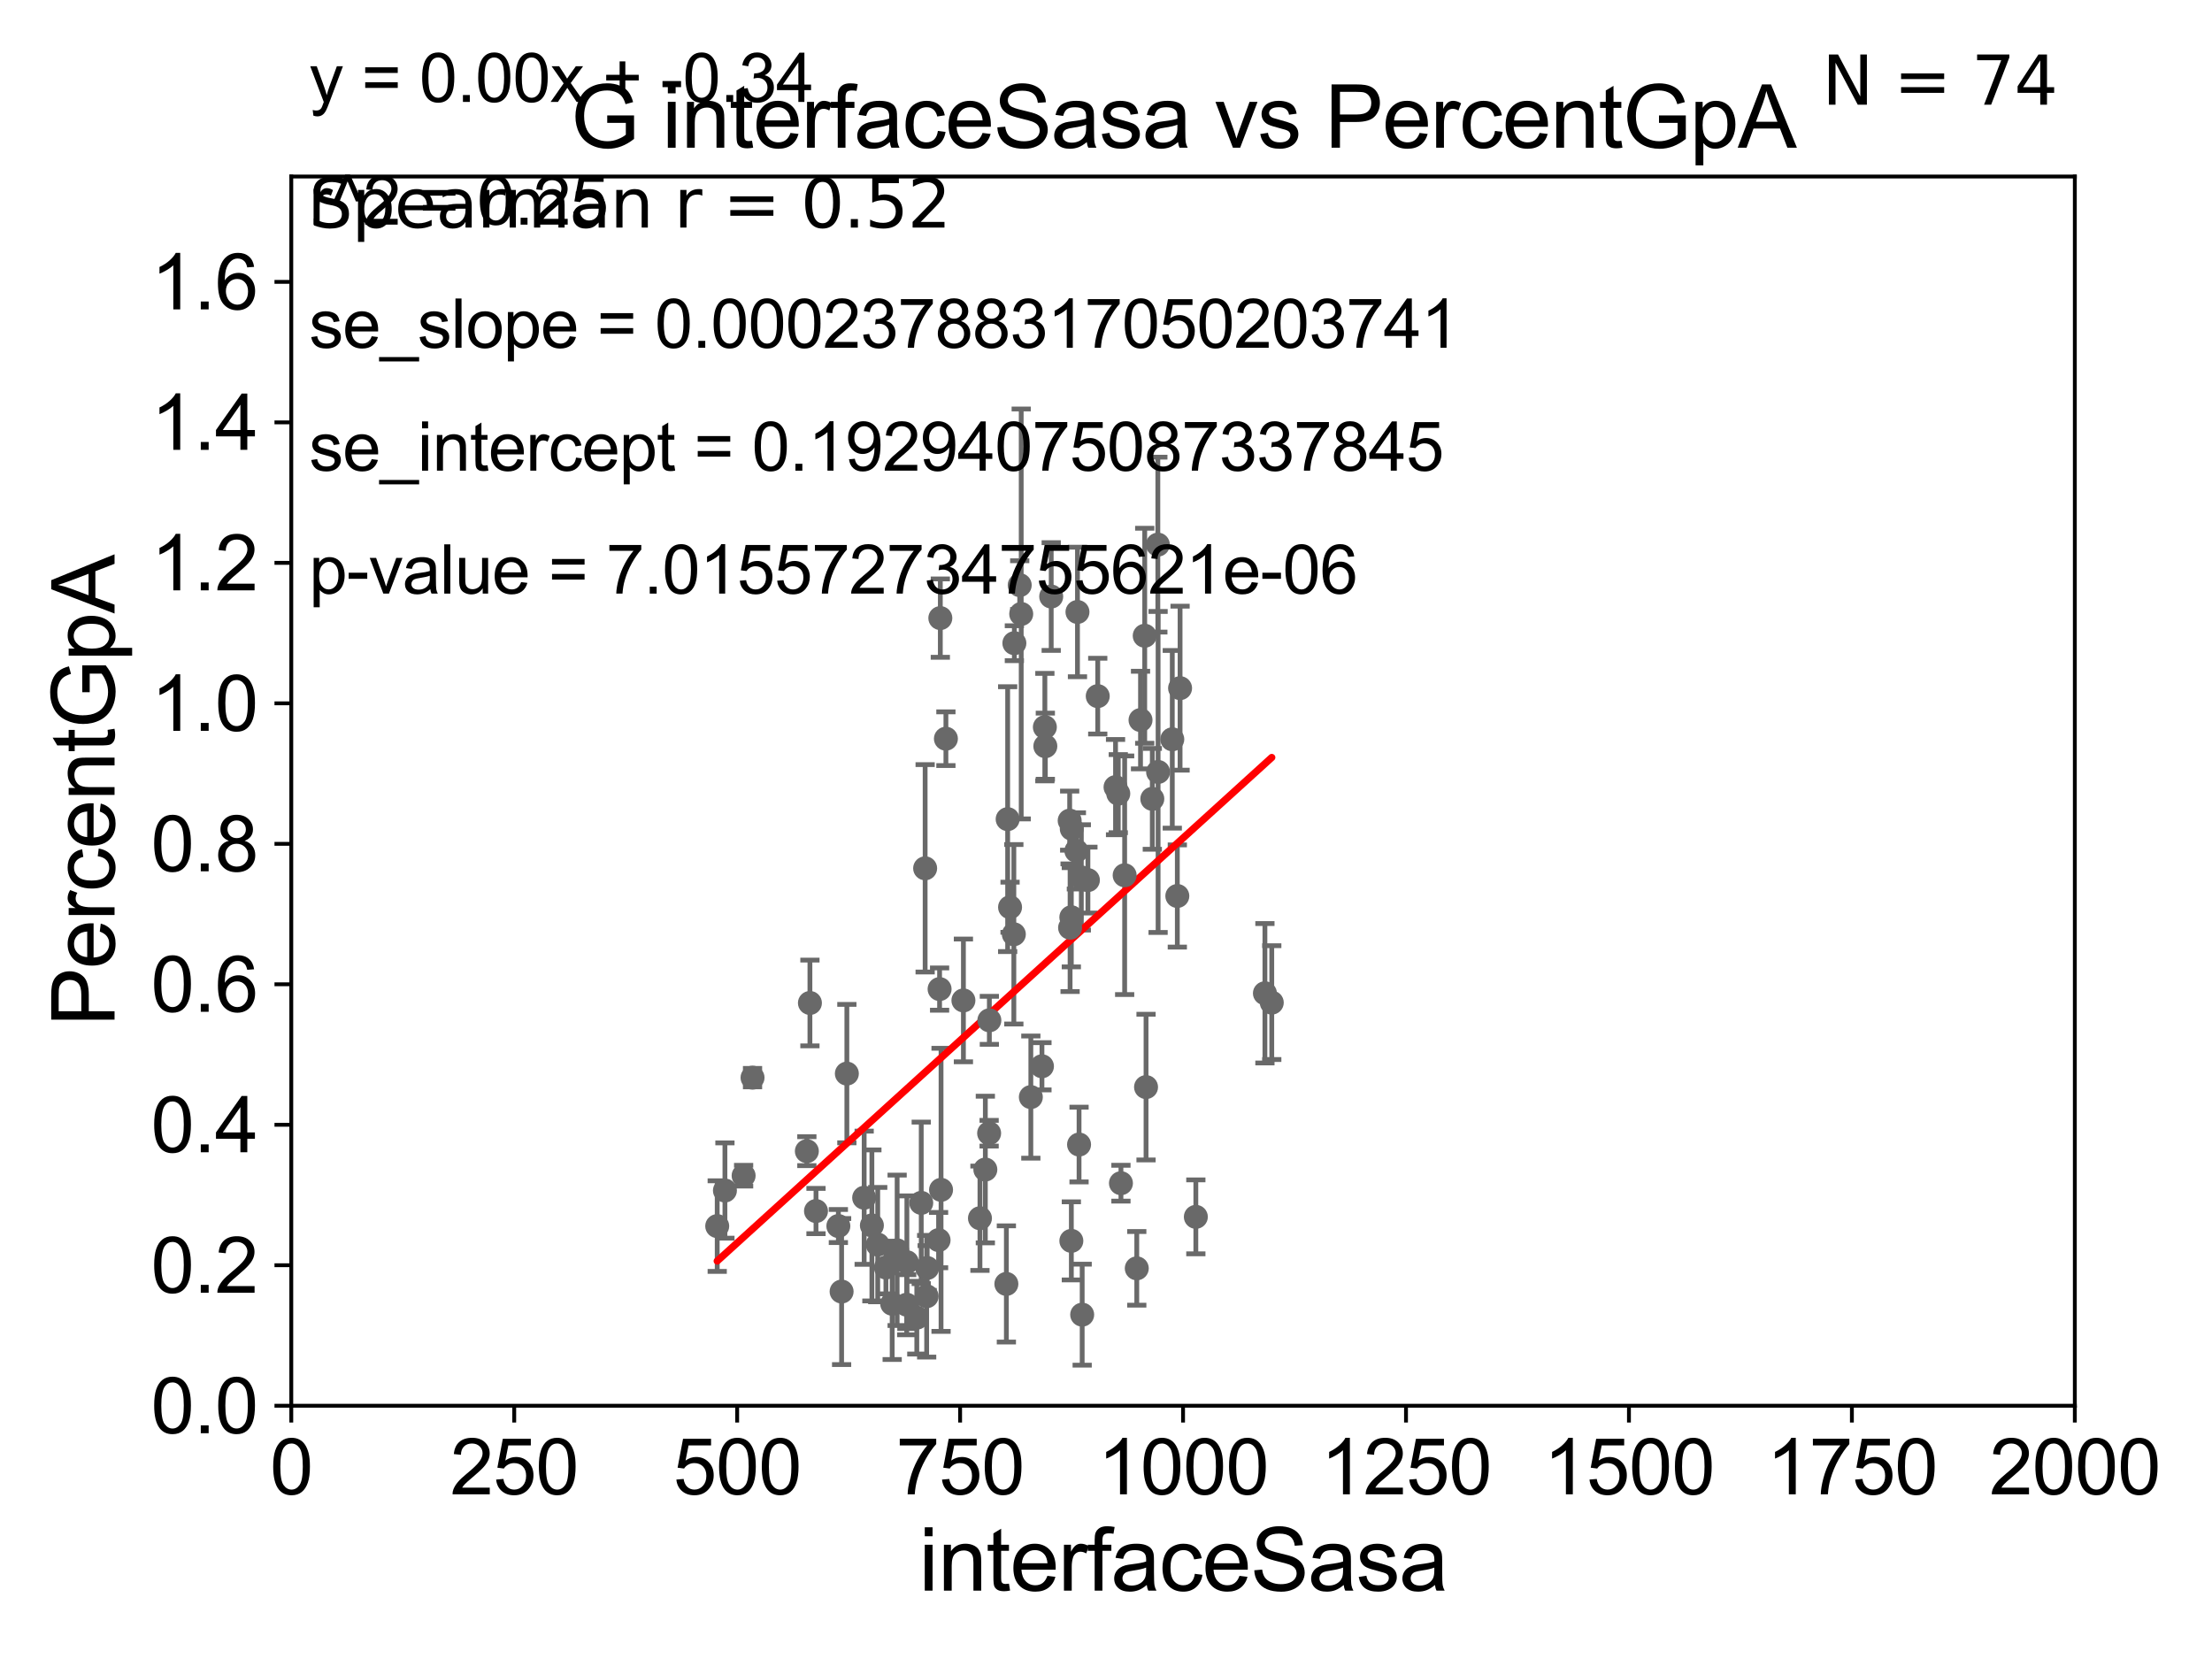 <?xml version="1.0" encoding="utf-8" standalone="no"?>
<!DOCTYPE svg PUBLIC "-//W3C//DTD SVG 1.1//EN"
  "http://www.w3.org/Graphics/SVG/1.1/DTD/svg11.dtd">
<svg xmlns:xlink="http://www.w3.org/1999/xlink" width="460.8pt" height="345.6pt" viewBox="0 0 460.8 345.6" xmlns="http://www.w3.org/2000/svg" version="1.1">
 <defs>
  <style type="text/css">*{stroke-linejoin: round; stroke-linecap: butt}</style>
 </defs>
 <g id="figure_1">
  <g id="patch_1">
   <path d="M 0 345.6 
L 460.8 345.6 
L 460.8 0 
L 0 0 
z
" style="fill: #ffffff"/>
  </g>
  <g id="axes_1">
   <g id="patch_2">
    <path d="M 60.68 292.84 
L 432.225 292.84 
L 432.225 36.775 
L 60.68 36.775 
z
" style="fill: #ffffff"/>
   </g>
   <g id="PathCollection_1">
    <defs>
     <path id="mb8e50a5e33" d="M 0 1.118 
C 0.297 1.118 0.581 1 0.791 0.791 
C 1 0.581 1.118 0.297 1.118 0 
C 1.118 -0.297 1 -0.581 0.791 -0.791 
C 0.581 -1 0.297 -1.118 0 -1.118 
C -0.297 -1.118 -0.581 -1 -0.791 -0.791 
C -1 -0.581 -1.118 -0.297 -1.118 0 
C -1.118 0.297 -1 0.581 -0.791 0.791 
C -0.581 1 -0.297 1.118 0 1.118 
z
" style="stroke: #696969"/>
    </defs>
    <g clip-path="url(#pa8b53fc5eb)">
     <use xlink:href="#mb8e50a5e33" x="241.253" y="160.814" style="fill: #696969; stroke: #696969"/>
     <use xlink:href="#mb8e50a5e33" x="195.525" y="258.335" style="fill: #696969; stroke: #696969"/>
     <use xlink:href="#mb8e50a5e33" x="209.645" y="267.466" style="fill: #696969; stroke: #696969"/>
     <use xlink:href="#mb8e50a5e33" x="168.722" y="208.938" style="fill: #696969; stroke: #696969"/>
     <use xlink:href="#mb8e50a5e33" x="149.409" y="255.418" style="fill: #696969; stroke: #696969"/>
     <use xlink:href="#mb8e50a5e33" x="238.741" y="226.462" style="fill: #696969; stroke: #696969"/>
     <use xlink:href="#mb8e50a5e33" x="190.985" y="274.495" style="fill: #696969; stroke: #696969"/>
     <use xlink:href="#mb8e50a5e33" x="236.811" y="264.219" style="fill: #696969; stroke: #696969"/>
     <use xlink:href="#mb8e50a5e33" x="174.648" y="255.406" style="fill: #696969; stroke: #696969"/>
     <use xlink:href="#mb8e50a5e33" x="233.513" y="246.482" style="fill: #696969; stroke: #696969"/>
     <use xlink:href="#mb8e50a5e33" x="223.181" y="258.495" style="fill: #696969; stroke: #696969"/>
     <use xlink:href="#mb8e50a5e33" x="224.786" y="238.43" style="fill: #696969; stroke: #696969"/>
     <use xlink:href="#mb8e50a5e33" x="223.177" y="191.082" style="fill: #696969; stroke: #696969"/>
     <use xlink:href="#mb8e50a5e33" x="249.116" y="253.493" style="fill: #696969; stroke: #696969"/>
     <use xlink:href="#mb8e50a5e33" x="214.743" y="228.542" style="fill: #696969; stroke: #696969"/>
     <use xlink:href="#mb8e50a5e33" x="264.933" y="208.864" style="fill: #696969; stroke: #696969"/>
     <use xlink:href="#mb8e50a5e33" x="195.887" y="128.76" style="fill: #696969; stroke: #696969"/>
     <use xlink:href="#mb8e50a5e33" x="176.416" y="223.65" style="fill: #696969; stroke: #696969"/>
     <use xlink:href="#mb8e50a5e33" x="222.919" y="193.259" style="fill: #696969; stroke: #696969"/>
     <use xlink:href="#mb8e50a5e33" x="217.762" y="155.446" style="fill: #696969; stroke: #696969"/>
     <use xlink:href="#mb8e50a5e33" x="193.149" y="264.146" style="fill: #696969; stroke: #696969"/>
     <use xlink:href="#mb8e50a5e33" x="175.322" y="269.055" style="fill: #696969; stroke: #696969"/>
     <use xlink:href="#mb8e50a5e33" x="186.89" y="260.463" style="fill: #696969; stroke: #696969"/>
     <use xlink:href="#mb8e50a5e33" x="182.846" y="259.271" style="fill: #696969; stroke: #696969"/>
     <use xlink:href="#mb8e50a5e33" x="169.987" y="252.283" style="fill: #696969; stroke: #696969"/>
     <use xlink:href="#mb8e50a5e33" x="188.919" y="262.939" style="fill: #696969; stroke: #696969"/>
     <use xlink:href="#mb8e50a5e33" x="168.083" y="239.809" style="fill: #696969; stroke: #696969"/>
     <use xlink:href="#mb8e50a5e33" x="191.91" y="250.581" style="fill: #696969; stroke: #696969"/>
     <use xlink:href="#mb8e50a5e33" x="193.041" y="270.034" style="fill: #696969; stroke: #696969"/>
     <use xlink:href="#mb8e50a5e33" x="185.857" y="271.596" style="fill: #696969; stroke: #696969"/>
     <use xlink:href="#mb8e50a5e33" x="181.631" y="255.278" style="fill: #696969; stroke: #696969"/>
     <use xlink:href="#mb8e50a5e33" x="188.885" y="271.795" style="fill: #696969; stroke: #696969"/>
     <use xlink:href="#mb8e50a5e33" x="204.143" y="253.784" style="fill: #696969; stroke: #696969"/>
     <use xlink:href="#mb8e50a5e33" x="180.022" y="249.509" style="fill: #696969; stroke: #696969"/>
     <use xlink:href="#mb8e50a5e33" x="232.388" y="163.969" style="fill: #696969; stroke: #696969"/>
     <use xlink:href="#mb8e50a5e33" x="184.551" y="264.045" style="fill: #696969; stroke: #696969"/>
     <use xlink:href="#mb8e50a5e33" x="195.733" y="206.043" style="fill: #696969; stroke: #696969"/>
     <use xlink:href="#mb8e50a5e33" x="156.767" y="224.491" style="fill: #696969; stroke: #696969"/>
     <use xlink:href="#mb8e50a5e33" x="154.909" y="244.914" style="fill: #696969; stroke: #696969"/>
     <use xlink:href="#mb8e50a5e33" x="192.723" y="180.884" style="fill: #696969; stroke: #696969"/>
     <use xlink:href="#mb8e50a5e33" x="244.208" y="154.01" style="fill: #696969; stroke: #696969"/>
     <use xlink:href="#mb8e50a5e33" x="224.229" y="177.251" style="fill: #696969; stroke: #696969"/>
     <use xlink:href="#mb8e50a5e33" x="238.466" y="132.439" style="fill: #696969; stroke: #696969"/>
     <use xlink:href="#mb8e50a5e33" x="225.26" y="182.777" style="fill: #696969; stroke: #696969"/>
     <use xlink:href="#mb8e50a5e33" x="206.101" y="212.55" style="fill: #696969; stroke: #696969"/>
     <use xlink:href="#mb8e50a5e33" x="209.913" y="170.644" style="fill: #696969; stroke: #696969"/>
     <use xlink:href="#mb8e50a5e33" x="228.68" y="145.017" style="fill: #696969; stroke: #696969"/>
     <use xlink:href="#mb8e50a5e33" x="224.457" y="127.485" style="fill: #696969; stroke: #696969"/>
     <use xlink:href="#mb8e50a5e33" x="234.286" y="182.332" style="fill: #696969; stroke: #696969"/>
     <use xlink:href="#mb8e50a5e33" x="222.832" y="170.955" style="fill: #696969; stroke: #696969"/>
     <use xlink:href="#mb8e50a5e33" x="245.258" y="186.652" style="fill: #696969; stroke: #696969"/>
     <use xlink:href="#mb8e50a5e33" x="237.591" y="150.001" style="fill: #696969; stroke: #696969"/>
     <use xlink:href="#mb8e50a5e33" x="226.632" y="183.34" style="fill: #696969; stroke: #696969"/>
     <use xlink:href="#mb8e50a5e33" x="241.201" y="113.457" style="fill: #696969; stroke: #696969"/>
     <use xlink:href="#mb8e50a5e33" x="245.832" y="143.356" style="fill: #696969; stroke: #696969"/>
     <use xlink:href="#mb8e50a5e33" x="200.697" y="208.407" style="fill: #696969; stroke: #696969"/>
     <use xlink:href="#mb8e50a5e33" x="223.268" y="172.647" style="fill: #696969; stroke: #696969"/>
     <use xlink:href="#mb8e50a5e33" x="217.665" y="151.474" style="fill: #696969; stroke: #696969"/>
     <use xlink:href="#mb8e50a5e33" x="212.426" y="121.894" style="fill: #696969; stroke: #696969"/>
     <use xlink:href="#mb8e50a5e33" x="263.506" y="206.914" style="fill: #696969; stroke: #696969"/>
     <use xlink:href="#mb8e50a5e33" x="205.265" y="243.637" style="fill: #696969; stroke: #696969"/>
     <use xlink:href="#mb8e50a5e33" x="210.413" y="188.992" style="fill: #696969; stroke: #696969"/>
     <use xlink:href="#mb8e50a5e33" x="206.054" y="236.069" style="fill: #696969; stroke: #696969"/>
     <use xlink:href="#mb8e50a5e33" x="217.058" y="222.124" style="fill: #696969; stroke: #696969"/>
     <use xlink:href="#mb8e50a5e33" x="225.438" y="273.868" style="fill: #696969; stroke: #696969"/>
     <use xlink:href="#mb8e50a5e33" x="211.202" y="194.625" style="fill: #696969; stroke: #696969"/>
     <use xlink:href="#mb8e50a5e33" x="196.038" y="247.865" style="fill: #696969; stroke: #696969"/>
     <use xlink:href="#mb8e50a5e33" x="212.737" y="127.898" style="fill: #696969; stroke: #696969"/>
     <use xlink:href="#mb8e50a5e33" x="211.312" y="133.988" style="fill: #696969; stroke: #696969"/>
     <use xlink:href="#mb8e50a5e33" x="197.05" y="153.884" style="fill: #696969; stroke: #696969"/>
     <use xlink:href="#mb8e50a5e33" x="240.047" y="166.416" style="fill: #696969; stroke: #696969"/>
     <use xlink:href="#mb8e50a5e33" x="232.958" y="165.328" style="fill: #696969; stroke: #696969"/>
     <use xlink:href="#mb8e50a5e33" x="218.986" y="124.27" style="fill: #696969; stroke: #696969"/>
     <use xlink:href="#mb8e50a5e33" x="151.016" y="248.006" style="fill: #696969; stroke: #696969"/>
    </g>
   </g>
   <g id="matplotlib.axis_1">
    <g id="xtick_1">
     <g id="line2d_1">
      <defs>
       <path id="m4d7a18bd68" d="M 0 0 
L 0 3.5 
" style="stroke: #000000; stroke-width: 0.8"/>
      </defs>
      <g>
       <use xlink:href="#m4d7a18bd68" x="60.68" y="292.84" style="stroke: #000000; stroke-width: 0.8"/>
      </g>
     </g>
     <g id="text_1">
      <!-- 0 -->
      <g transform="translate(56.231 311.293)scale(0.16 -0.16)">
       <defs>
        <path id="ArialMT-30" d="M 266 2259 
Q 266 3072 433 3567 
Q 600 4063 929 4331 
Q 1259 4600 1759 4600 
Q 2128 4600 2406 4451 
Q 2684 4303 2865 4023 
Q 3047 3744 3150 3342 
Q 3253 2941 3253 2259 
Q 3253 1453 3087 958 
Q 2922 463 2592 192 
Q 2263 -78 1759 -78 
Q 1097 -78 719 397 
Q 266 969 266 2259 
z
M 844 2259 
Q 844 1131 1108 757 
Q 1372 384 1759 384 
Q 2147 384 2411 759 
Q 2675 1134 2675 2259 
Q 2675 3391 2411 3762 
Q 2147 4134 1753 4134 
Q 1366 4134 1134 3806 
Q 844 3388 844 2259 
z
" transform="scale(0.016)"/>
       </defs>
       <use xlink:href="#ArialMT-30"/>
      </g>
     </g>
    </g>
    <g id="xtick_2">
     <g id="line2d_2">
      <g>
       <use xlink:href="#m4d7a18bd68" x="107.123" y="292.84" style="stroke: #000000; stroke-width: 0.8"/>
      </g>
     </g>
     <g id="text_2">
      <!-- 250 -->
      <g transform="translate(93.777 311.293)scale(0.16 -0.16)">
       <defs>
        <path id="ArialMT-32" d="M 3222 541 
L 3222 0 
L 194 0 
Q 188 203 259 391 
Q 375 700 629 1000 
Q 884 1300 1366 1694 
Q 2113 2306 2375 2664 
Q 2638 3022 2638 3341 
Q 2638 3675 2398 3904 
Q 2159 4134 1775 4134 
Q 1369 4134 1125 3890 
Q 881 3647 878 3216 
L 300 3275 
Q 359 3922 746 4261 
Q 1134 4600 1788 4600 
Q 2447 4600 2831 4234 
Q 3216 3869 3216 3328 
Q 3216 3053 3103 2787 
Q 2991 2522 2730 2228 
Q 2469 1934 1863 1422 
Q 1356 997 1212 845 
Q 1069 694 975 541 
L 3222 541 
z
" transform="scale(0.016)"/>
        <path id="ArialMT-35" d="M 266 1200 
L 856 1250 
Q 922 819 1161 601 
Q 1400 384 1738 384 
Q 2144 384 2425 690 
Q 2706 997 2706 1503 
Q 2706 1984 2436 2262 
Q 2166 2541 1728 2541 
Q 1456 2541 1237 2417 
Q 1019 2294 894 2097 
L 366 2166 
L 809 4519 
L 3088 4519 
L 3088 3981 
L 1259 3981 
L 1013 2750 
Q 1425 3038 1878 3038 
Q 2478 3038 2890 2622 
Q 3303 2206 3303 1553 
Q 3303 931 2941 478 
Q 2500 -78 1738 -78 
Q 1113 -78 717 272 
Q 322 622 266 1200 
z
" transform="scale(0.016)"/>
       </defs>
       <use xlink:href="#ArialMT-32"/>
       <use xlink:href="#ArialMT-35" x="55.615"/>
       <use xlink:href="#ArialMT-30" x="111.23"/>
      </g>
     </g>
    </g>
    <g id="xtick_3">
     <g id="line2d_3">
      <g>
       <use xlink:href="#m4d7a18bd68" x="153.566" y="292.84" style="stroke: #000000; stroke-width: 0.8"/>
      </g>
     </g>
     <g id="text_3">
      <!-- 500 -->
      <g transform="translate(140.22 311.293)scale(0.16 -0.16)">
       <use xlink:href="#ArialMT-35"/>
       <use xlink:href="#ArialMT-30" x="55.615"/>
       <use xlink:href="#ArialMT-30" x="111.23"/>
      </g>
     </g>
    </g>
    <g id="xtick_4">
     <g id="line2d_4">
      <g>
       <use xlink:href="#m4d7a18bd68" x="200.009" y="292.84" style="stroke: #000000; stroke-width: 0.8"/>
      </g>
     </g>
     <g id="text_4">
      <!-- 750 -->
      <g transform="translate(186.663 311.293)scale(0.16 -0.16)">
       <defs>
        <path id="ArialMT-37" d="M 303 3981 
L 303 4522 
L 3269 4522 
L 3269 4084 
Q 2831 3619 2401 2847 
Q 1972 2075 1738 1259 
Q 1569 684 1522 0 
L 944 0 
Q 953 541 1156 1306 
Q 1359 2072 1739 2783 
Q 2119 3494 2547 3981 
L 303 3981 
z
" transform="scale(0.016)"/>
       </defs>
       <use xlink:href="#ArialMT-37"/>
       <use xlink:href="#ArialMT-35" x="55.615"/>
       <use xlink:href="#ArialMT-30" x="111.23"/>
      </g>
     </g>
    </g>
    <g id="xtick_5">
     <g id="line2d_5">
      <g>
       <use xlink:href="#m4d7a18bd68" x="246.452" y="292.84" style="stroke: #000000; stroke-width: 0.8"/>
      </g>
     </g>
     <g id="text_5">
      <!-- 1000 -->
      <g transform="translate(228.657 311.293)scale(0.16 -0.16)">
       <defs>
        <path id="ArialMT-31" d="M 2384 0 
L 1822 0 
L 1822 3584 
Q 1619 3391 1289 3197 
Q 959 3003 697 2906 
L 697 3450 
Q 1169 3672 1522 3987 
Q 1875 4303 2022 4600 
L 2384 4600 
L 2384 0 
z
" transform="scale(0.016)"/>
       </defs>
       <use xlink:href="#ArialMT-31"/>
       <use xlink:href="#ArialMT-30" x="55.615"/>
       <use xlink:href="#ArialMT-30" x="111.23"/>
       <use xlink:href="#ArialMT-30" x="166.846"/>
      </g>
     </g>
    </g>
    <g id="xtick_6">
     <g id="line2d_6">
      <g>
       <use xlink:href="#m4d7a18bd68" x="292.896" y="292.84" style="stroke: #000000; stroke-width: 0.8"/>
      </g>
     </g>
     <g id="text_6">
      <!-- 1250 -->
      <g transform="translate(275.101 311.293)scale(0.16 -0.16)">
       <use xlink:href="#ArialMT-31"/>
       <use xlink:href="#ArialMT-32" x="55.615"/>
       <use xlink:href="#ArialMT-35" x="111.23"/>
       <use xlink:href="#ArialMT-30" x="166.846"/>
      </g>
     </g>
    </g>
    <g id="xtick_7">
     <g id="line2d_7">
      <g>
       <use xlink:href="#m4d7a18bd68" x="339.339" y="292.84" style="stroke: #000000; stroke-width: 0.8"/>
      </g>
     </g>
     <g id="text_7">
      <!-- 1500 -->
      <g transform="translate(321.544 311.293)scale(0.16 -0.16)">
       <use xlink:href="#ArialMT-31"/>
       <use xlink:href="#ArialMT-35" x="55.615"/>
       <use xlink:href="#ArialMT-30" x="111.23"/>
       <use xlink:href="#ArialMT-30" x="166.846"/>
      </g>
     </g>
    </g>
    <g id="xtick_8">
     <g id="line2d_8">
      <g>
       <use xlink:href="#m4d7a18bd68" x="385.782" y="292.84" style="stroke: #000000; stroke-width: 0.8"/>
      </g>
     </g>
     <g id="text_8">
      <!-- 1750 -->
      <g transform="translate(367.987 311.293)scale(0.16 -0.16)">
       <use xlink:href="#ArialMT-31"/>
       <use xlink:href="#ArialMT-37" x="55.615"/>
       <use xlink:href="#ArialMT-35" x="111.23"/>
       <use xlink:href="#ArialMT-30" x="166.846"/>
      </g>
     </g>
    </g>
    <g id="xtick_9">
     <g id="line2d_9">
      <g>
       <use xlink:href="#m4d7a18bd68" x="432.225" y="292.84" style="stroke: #000000; stroke-width: 0.8"/>
      </g>
     </g>
     <g id="text_9">
      <!-- 2000 -->
      <g transform="translate(414.43 311.293)scale(0.16 -0.16)">
       <use xlink:href="#ArialMT-32"/>
       <use xlink:href="#ArialMT-30" x="55.615"/>
       <use xlink:href="#ArialMT-30" x="111.23"/>
       <use xlink:href="#ArialMT-30" x="166.846"/>
      </g>
     </g>
    </g>
    <g id="text_10">
     <!-- interfaceSasa -->
     <g transform="translate(191.423 331.357)scale(0.18 -0.18)">
      <defs>
       <path id="ArialMT-69" d="M 425 3934 
L 425 4581 
L 988 4581 
L 988 3934 
L 425 3934 
z
M 425 0 
L 425 3319 
L 988 3319 
L 988 0 
L 425 0 
z
" transform="scale(0.016)"/>
       <path id="ArialMT-6e" d="M 422 0 
L 422 3319 
L 928 3319 
L 928 2847 
Q 1294 3394 1984 3394 
Q 2284 3394 2536 3286 
Q 2788 3178 2913 3003 
Q 3038 2828 3088 2588 
Q 3119 2431 3119 2041 
L 3119 0 
L 2556 0 
L 2556 2019 
Q 2556 2363 2490 2533 
Q 2425 2703 2258 2804 
Q 2091 2906 1866 2906 
Q 1506 2906 1245 2678 
Q 984 2450 984 1813 
L 984 0 
L 422 0 
z
" transform="scale(0.016)"/>
       <path id="ArialMT-74" d="M 1650 503 
L 1731 6 
Q 1494 -44 1306 -44 
Q 1000 -44 831 53 
Q 663 150 594 308 
Q 525 466 525 972 
L 525 2881 
L 113 2881 
L 113 3319 
L 525 3319 
L 525 4141 
L 1084 4478 
L 1084 3319 
L 1650 3319 
L 1650 2881 
L 1084 2881 
L 1084 941 
Q 1084 700 1114 631 
Q 1144 563 1211 522 
Q 1278 481 1403 481 
Q 1497 481 1650 503 
z
" transform="scale(0.016)"/>
       <path id="ArialMT-65" d="M 2694 1069 
L 3275 997 
Q 3138 488 2766 206 
Q 2394 -75 1816 -75 
Q 1088 -75 661 373 
Q 234 822 234 1631 
Q 234 2469 665 2931 
Q 1097 3394 1784 3394 
Q 2450 3394 2872 2941 
Q 3294 2488 3294 1666 
Q 3294 1616 3291 1516 
L 816 1516 
Q 847 969 1125 678 
Q 1403 388 1819 388 
Q 2128 388 2347 550 
Q 2566 713 2694 1069 
z
M 847 1978 
L 2700 1978 
Q 2663 2397 2488 2606 
Q 2219 2931 1791 2931 
Q 1403 2931 1139 2672 
Q 875 2413 847 1978 
z
" transform="scale(0.016)"/>
       <path id="ArialMT-72" d="M 416 0 
L 416 3319 
L 922 3319 
L 922 2816 
Q 1116 3169 1280 3281 
Q 1444 3394 1641 3394 
Q 1925 3394 2219 3213 
L 2025 2691 
Q 1819 2813 1613 2813 
Q 1428 2813 1281 2702 
Q 1134 2591 1072 2394 
Q 978 2094 978 1738 
L 978 0 
L 416 0 
z
" transform="scale(0.016)"/>
       <path id="ArialMT-66" d="M 556 0 
L 556 2881 
L 59 2881 
L 59 3319 
L 556 3319 
L 556 3672 
Q 556 4006 616 4169 
Q 697 4388 901 4523 
Q 1106 4659 1475 4659 
Q 1713 4659 2000 4603 
L 1916 4113 
Q 1741 4144 1584 4144 
Q 1328 4144 1222 4034 
Q 1116 3925 1116 3625 
L 1116 3319 
L 1763 3319 
L 1763 2881 
L 1116 2881 
L 1116 0 
L 556 0 
z
" transform="scale(0.016)"/>
       <path id="ArialMT-61" d="M 2588 409 
Q 2275 144 1986 34 
Q 1697 -75 1366 -75 
Q 819 -75 525 192 
Q 231 459 231 875 
Q 231 1119 342 1320 
Q 453 1522 633 1644 
Q 813 1766 1038 1828 
Q 1203 1872 1538 1913 
Q 2219 1994 2541 2106 
Q 2544 2222 2544 2253 
Q 2544 2597 2384 2738 
Q 2169 2928 1744 2928 
Q 1347 2928 1158 2789 
Q 969 2650 878 2297 
L 328 2372 
Q 403 2725 575 2942 
Q 747 3159 1072 3276 
Q 1397 3394 1825 3394 
Q 2250 3394 2515 3294 
Q 2781 3194 2906 3042 
Q 3031 2891 3081 2659 
Q 3109 2516 3109 2141 
L 3109 1391 
Q 3109 606 3145 398 
Q 3181 191 3288 0 
L 2700 0 
Q 2613 175 2588 409 
z
M 2541 1666 
Q 2234 1541 1622 1453 
Q 1275 1403 1131 1340 
Q 988 1278 909 1158 
Q 831 1038 831 891 
Q 831 666 1001 516 
Q 1172 366 1500 366 
Q 1825 366 2078 508 
Q 2331 650 2450 897 
Q 2541 1088 2541 1459 
L 2541 1666 
z
" transform="scale(0.016)"/>
       <path id="ArialMT-63" d="M 2588 1216 
L 3141 1144 
Q 3050 572 2676 248 
Q 2303 -75 1759 -75 
Q 1078 -75 664 370 
Q 250 816 250 1647 
Q 250 2184 428 2587 
Q 606 2991 970 3192 
Q 1334 3394 1763 3394 
Q 2303 3394 2647 3120 
Q 2991 2847 3088 2344 
L 2541 2259 
Q 2463 2594 2264 2762 
Q 2066 2931 1784 2931 
Q 1359 2931 1093 2626 
Q 828 2322 828 1663 
Q 828 994 1084 691 
Q 1341 388 1753 388 
Q 2084 388 2306 591 
Q 2528 794 2588 1216 
z
" transform="scale(0.016)"/>
       <path id="ArialMT-53" d="M 288 1472 
L 859 1522 
Q 900 1178 1048 958 
Q 1197 738 1509 602 
Q 1822 466 2213 466 
Q 2559 466 2825 569 
Q 3091 672 3220 851 
Q 3350 1031 3350 1244 
Q 3350 1459 3225 1620 
Q 3100 1781 2813 1891 
Q 2628 1963 1997 2114 
Q 1366 2266 1113 2400 
Q 784 2572 623 2826 
Q 463 3081 463 3397 
Q 463 3744 659 4045 
Q 856 4347 1234 4503 
Q 1613 4659 2075 4659 
Q 2584 4659 2973 4495 
Q 3363 4331 3572 4012 
Q 3781 3694 3797 3291 
L 3216 3247 
Q 3169 3681 2898 3903 
Q 2628 4125 2100 4125 
Q 1550 4125 1298 3923 
Q 1047 3722 1047 3438 
Q 1047 3191 1225 3031 
Q 1400 2872 2139 2705 
Q 2878 2538 3153 2413 
Q 3553 2228 3743 1945 
Q 3934 1663 3934 1294 
Q 3934 928 3725 604 
Q 3516 281 3123 101 
Q 2731 -78 2241 -78 
Q 1619 -78 1198 103 
Q 778 284 539 648 
Q 300 1013 288 1472 
z
" transform="scale(0.016)"/>
       <path id="ArialMT-73" d="M 197 991 
L 753 1078 
Q 800 744 1014 566 
Q 1228 388 1613 388 
Q 2000 388 2187 545 
Q 2375 703 2375 916 
Q 2375 1106 2209 1216 
Q 2094 1291 1634 1406 
Q 1016 1563 777 1677 
Q 538 1791 414 1992 
Q 291 2194 291 2438 
Q 291 2659 392 2848 
Q 494 3038 669 3163 
Q 800 3259 1026 3326 
Q 1253 3394 1513 3394 
Q 1903 3394 2198 3281 
Q 2494 3169 2634 2976 
Q 2775 2784 2828 2463 
L 2278 2388 
Q 2241 2644 2061 2787 
Q 1881 2931 1553 2931 
Q 1166 2931 1000 2803 
Q 834 2675 834 2503 
Q 834 2394 903 2306 
Q 972 2216 1119 2156 
Q 1203 2125 1616 2013 
Q 2213 1853 2448 1751 
Q 2684 1650 2818 1456 
Q 2953 1263 2953 975 
Q 2953 694 2789 445 
Q 2625 197 2315 61 
Q 2006 -75 1616 -75 
Q 969 -75 630 194 
Q 291 463 197 991 
z
" transform="scale(0.016)"/>
      </defs>
      <use xlink:href="#ArialMT-69"/>
      <use xlink:href="#ArialMT-6e" x="22.217"/>
      <use xlink:href="#ArialMT-74" x="77.832"/>
      <use xlink:href="#ArialMT-65" x="105.615"/>
      <use xlink:href="#ArialMT-72" x="161.23"/>
      <use xlink:href="#ArialMT-66" x="194.531"/>
      <use xlink:href="#ArialMT-61" x="222.314"/>
      <use xlink:href="#ArialMT-63" x="277.93"/>
      <use xlink:href="#ArialMT-65" x="327.93"/>
      <use xlink:href="#ArialMT-53" x="383.545"/>
      <use xlink:href="#ArialMT-61" x="450.244"/>
      <use xlink:href="#ArialMT-73" x="505.859"/>
      <use xlink:href="#ArialMT-61" x="555.859"/>
     </g>
    </g>
   </g>
   <g id="matplotlib.axis_2">
    <g id="ytick_1">
     <g id="line2d_10">
      <defs>
       <path id="mfa519db383" d="M 0 0 
L -3.5 0 
" style="stroke: #000000; stroke-width: 0.8"/>
      </defs>
      <g>
       <use xlink:href="#mfa519db383" x="60.68" y="292.84" style="stroke: #000000; stroke-width: 0.8"/>
      </g>
     </g>
     <g id="text_11">
      <!-- 0.0 -->
      <g transform="translate(31.44 298.566)scale(0.16 -0.16)">
       <defs>
        <path id="ArialMT-2e" d="M 581 0 
L 581 641 
L 1222 641 
L 1222 0 
L 581 0 
z
" transform="scale(0.016)"/>
       </defs>
       <use xlink:href="#ArialMT-30"/>
       <use xlink:href="#ArialMT-2e" x="55.615"/>
       <use xlink:href="#ArialMT-30" x="83.398"/>
      </g>
     </g>
    </g>
    <g id="ytick_2">
     <g id="line2d_11">
      <g>
       <use xlink:href="#mfa519db383" x="60.68" y="263.575" style="stroke: #000000; stroke-width: 0.8"/>
      </g>
     </g>
     <g id="text_12">
      <!-- 0.2 -->
      <g transform="translate(31.44 269.302)scale(0.16 -0.16)">
       <use xlink:href="#ArialMT-30"/>
       <use xlink:href="#ArialMT-2e" x="55.615"/>
       <use xlink:href="#ArialMT-32" x="83.398"/>
      </g>
     </g>
    </g>
    <g id="ytick_3">
     <g id="line2d_12">
      <g>
       <use xlink:href="#mfa519db383" x="60.68" y="234.311" style="stroke: #000000; stroke-width: 0.8"/>
      </g>
     </g>
     <g id="text_13">
      <!-- 0.4 -->
      <g transform="translate(31.44 240.037)scale(0.16 -0.16)">
       <defs>
        <path id="ArialMT-34" d="M 2069 0 
L 2069 1097 
L 81 1097 
L 81 1613 
L 2172 4581 
L 2631 4581 
L 2631 1613 
L 3250 1613 
L 3250 1097 
L 2631 1097 
L 2631 0 
L 2069 0 
z
M 2069 1613 
L 2069 3678 
L 634 1613 
L 2069 1613 
z
" transform="scale(0.016)"/>
       </defs>
       <use xlink:href="#ArialMT-30"/>
       <use xlink:href="#ArialMT-2e" x="55.615"/>
       <use xlink:href="#ArialMT-34" x="83.398"/>
      </g>
     </g>
    </g>
    <g id="ytick_4">
     <g id="line2d_13">
      <g>
       <use xlink:href="#mfa519db383" x="60.68" y="205.046" style="stroke: #000000; stroke-width: 0.8"/>
      </g>
     </g>
     <g id="text_14">
      <!-- 0.6 -->
      <g transform="translate(31.44 210.772)scale(0.16 -0.16)">
       <defs>
        <path id="ArialMT-36" d="M 3184 3459 
L 2625 3416 
Q 2550 3747 2413 3897 
Q 2184 4138 1850 4138 
Q 1581 4138 1378 3988 
Q 1113 3794 959 3422 
Q 806 3050 800 2363 
Q 1003 2672 1297 2822 
Q 1591 2972 1913 2972 
Q 2475 2972 2870 2558 
Q 3266 2144 3266 1488 
Q 3266 1056 3080 686 
Q 2894 316 2569 119 
Q 2244 -78 1831 -78 
Q 1128 -78 684 439 
Q 241 956 241 2144 
Q 241 3472 731 4075 
Q 1159 4600 1884 4600 
Q 2425 4600 2770 4297 
Q 3116 3994 3184 3459 
z
M 888 1484 
Q 888 1194 1011 928 
Q 1134 663 1356 523 
Q 1578 384 1822 384 
Q 2178 384 2434 671 
Q 2691 959 2691 1453 
Q 2691 1928 2437 2201 
Q 2184 2475 1800 2475 
Q 1419 2475 1153 2201 
Q 888 1928 888 1484 
z
" transform="scale(0.016)"/>
       </defs>
       <use xlink:href="#ArialMT-30"/>
       <use xlink:href="#ArialMT-2e" x="55.615"/>
       <use xlink:href="#ArialMT-36" x="83.398"/>
      </g>
     </g>
    </g>
    <g id="ytick_5">
     <g id="line2d_14">
      <g>
       <use xlink:href="#mfa519db383" x="60.68" y="175.782" style="stroke: #000000; stroke-width: 0.8"/>
      </g>
     </g>
     <g id="text_15">
      <!-- 0.8 -->
      <g transform="translate(31.44 181.508)scale(0.16 -0.16)">
       <defs>
        <path id="ArialMT-38" d="M 1131 2484 
Q 781 2613 612 2850 
Q 444 3088 444 3419 
Q 444 3919 803 4259 
Q 1163 4600 1759 4600 
Q 2359 4600 2725 4251 
Q 3091 3903 3091 3403 
Q 3091 3084 2923 2848 
Q 2756 2613 2416 2484 
Q 2838 2347 3058 2040 
Q 3278 1734 3278 1309 
Q 3278 722 2862 322 
Q 2447 -78 1769 -78 
Q 1091 -78 675 323 
Q 259 725 259 1325 
Q 259 1772 486 2073 
Q 713 2375 1131 2484 
z
M 1019 3438 
Q 1019 3113 1228 2906 
Q 1438 2700 1772 2700 
Q 2097 2700 2305 2904 
Q 2513 3109 2513 3406 
Q 2513 3716 2298 3927 
Q 2084 4138 1766 4138 
Q 1444 4138 1231 3931 
Q 1019 3725 1019 3438 
z
M 838 1322 
Q 838 1081 952 856 
Q 1066 631 1291 507 
Q 1516 384 1775 384 
Q 2178 384 2440 643 
Q 2703 903 2703 1303 
Q 2703 1709 2433 1975 
Q 2163 2241 1756 2241 
Q 1359 2241 1098 1978 
Q 838 1716 838 1322 
z
" transform="scale(0.016)"/>
       </defs>
       <use xlink:href="#ArialMT-30"/>
       <use xlink:href="#ArialMT-2e" x="55.615"/>
       <use xlink:href="#ArialMT-38" x="83.398"/>
      </g>
     </g>
    </g>
    <g id="ytick_6">
     <g id="line2d_15">
      <g>
       <use xlink:href="#mfa519db383" x="60.68" y="146.517" style="stroke: #000000; stroke-width: 0.8"/>
      </g>
     </g>
     <g id="text_16">
      <!-- 1.0 -->
      <g transform="translate(31.44 152.243)scale(0.16 -0.16)">
       <use xlink:href="#ArialMT-31"/>
       <use xlink:href="#ArialMT-2e" x="55.615"/>
       <use xlink:href="#ArialMT-30" x="83.398"/>
      </g>
     </g>
    </g>
    <g id="ytick_7">
     <g id="line2d_16">
      <g>
       <use xlink:href="#mfa519db383" x="60.68" y="117.252" style="stroke: #000000; stroke-width: 0.8"/>
      </g>
     </g>
     <g id="text_17">
      <!-- 1.2 -->
      <g transform="translate(31.44 122.979)scale(0.16 -0.16)">
       <use xlink:href="#ArialMT-31"/>
       <use xlink:href="#ArialMT-2e" x="55.615"/>
       <use xlink:href="#ArialMT-32" x="83.398"/>
      </g>
     </g>
    </g>
    <g id="ytick_8">
     <g id="line2d_17">
      <g>
       <use xlink:href="#mfa519db383" x="60.68" y="87.988" style="stroke: #000000; stroke-width: 0.8"/>
      </g>
     </g>
     <g id="text_18">
      <!-- 1.4 -->
      <g transform="translate(31.44 93.714)scale(0.16 -0.16)">
       <use xlink:href="#ArialMT-31"/>
       <use xlink:href="#ArialMT-2e" x="55.615"/>
       <use xlink:href="#ArialMT-34" x="83.398"/>
      </g>
     </g>
    </g>
    <g id="ytick_9">
     <g id="line2d_18">
      <g>
       <use xlink:href="#mfa519db383" x="60.68" y="58.723" style="stroke: #000000; stroke-width: 0.8"/>
      </g>
     </g>
     <g id="text_19">
      <!-- 1.6 -->
      <g transform="translate(31.44 64.45)scale(0.16 -0.16)">
       <use xlink:href="#ArialMT-31"/>
       <use xlink:href="#ArialMT-2e" x="55.615"/>
       <use xlink:href="#ArialMT-36" x="83.398"/>
      </g>
     </g>
    </g>
    <g id="text_20">
     <!-- PercentGpA -->
     <g transform="translate(23.863 213.831)rotate(-90)scale(0.18 -0.18)">
      <defs>
       <path id="ArialMT-50" d="M 494 0 
L 494 4581 
L 2222 4581 
Q 2678 4581 2919 4538 
Q 3256 4481 3484 4323 
Q 3713 4166 3852 3881 
Q 3991 3597 3991 3256 
Q 3991 2672 3619 2267 
Q 3247 1863 2275 1863 
L 1100 1863 
L 1100 0 
L 494 0 
z
M 1100 2403 
L 2284 2403 
Q 2872 2403 3119 2622 
Q 3366 2841 3366 3238 
Q 3366 3525 3220 3729 
Q 3075 3934 2838 4000 
Q 2684 4041 2272 4041 
L 1100 4041 
L 1100 2403 
z
" transform="scale(0.016)"/>
       <path id="ArialMT-47" d="M 2638 1797 
L 2638 2334 
L 4578 2338 
L 4578 638 
Q 4131 281 3656 101 
Q 3181 -78 2681 -78 
Q 2006 -78 1454 211 
Q 903 500 622 1047 
Q 341 1594 341 2269 
Q 341 2938 620 3517 
Q 900 4097 1425 4378 
Q 1950 4659 2634 4659 
Q 3131 4659 3532 4498 
Q 3934 4338 4162 4050 
Q 4391 3763 4509 3300 
L 3963 3150 
Q 3859 3500 3706 3700 
Q 3553 3900 3268 4020 
Q 2984 4141 2638 4141 
Q 2222 4141 1919 4014 
Q 1616 3888 1430 3681 
Q 1244 3475 1141 3228 
Q 966 2803 966 2306 
Q 966 1694 1177 1281 
Q 1388 869 1791 669 
Q 2194 469 2647 469 
Q 3041 469 3416 620 
Q 3791 772 3984 944 
L 3984 1797 
L 2638 1797 
z
" transform="scale(0.016)"/>
       <path id="ArialMT-70" d="M 422 -1272 
L 422 3319 
L 934 3319 
L 934 2888 
Q 1116 3141 1344 3267 
Q 1572 3394 1897 3394 
Q 2322 3394 2647 3175 
Q 2972 2956 3137 2557 
Q 3303 2159 3303 1684 
Q 3303 1175 3120 767 
Q 2938 359 2589 142 
Q 2241 -75 1856 -75 
Q 1575 -75 1351 44 
Q 1128 163 984 344 
L 984 -1272 
L 422 -1272 
z
M 931 1641 
Q 931 1000 1190 694 
Q 1450 388 1819 388 
Q 2194 388 2461 705 
Q 2728 1022 2728 1688 
Q 2728 2322 2467 2637 
Q 2206 2953 1844 2953 
Q 1484 2953 1207 2617 
Q 931 2281 931 1641 
z
" transform="scale(0.016)"/>
       <path id="ArialMT-41" d="M -9 0 
L 1750 4581 
L 2403 4581 
L 4278 0 
L 3588 0 
L 3053 1388 
L 1138 1388 
L 634 0 
L -9 0 
z
M 1313 1881 
L 2866 1881 
L 2388 3150 
Q 2169 3728 2063 4100 
Q 1975 3659 1816 3225 
L 1313 1881 
z
" transform="scale(0.016)"/>
      </defs>
      <use xlink:href="#ArialMT-50"/>
      <use xlink:href="#ArialMT-65" x="66.699"/>
      <use xlink:href="#ArialMT-72" x="122.314"/>
      <use xlink:href="#ArialMT-63" x="155.615"/>
      <use xlink:href="#ArialMT-65" x="205.615"/>
      <use xlink:href="#ArialMT-6e" x="261.23"/>
      <use xlink:href="#ArialMT-74" x="316.846"/>
      <use xlink:href="#ArialMT-47" x="344.629"/>
      <use xlink:href="#ArialMT-70" x="422.412"/>
      <use xlink:href="#ArialMT-41" x="478.027"/>
     </g>
    </g>
   </g>
   <g id="LineCollection_1">
    <path d="M 241.253 194.248 
L 241.253 127.379 
" clip-path="url(#pa8b53fc5eb)" style="fill: none; stroke: #696969"/>
    <path d="M 195.525 264.093 
L 195.525 252.577 
" clip-path="url(#pa8b53fc5eb)" style="fill: none; stroke: #696969"/>
    <path d="M 209.645 279.568 
L 209.645 255.365 
" clip-path="url(#pa8b53fc5eb)" style="fill: none; stroke: #696969"/>
    <path d="M 168.722 217.872 
L 168.722 200.004 
" clip-path="url(#pa8b53fc5eb)" style="fill: none; stroke: #696969"/>
    <path d="M 149.409 264.856 
L 149.409 245.979 
" clip-path="url(#pa8b53fc5eb)" style="fill: none; stroke: #696969"/>
    <path d="M 238.741 241.637 
L 238.741 211.286 
" clip-path="url(#pa8b53fc5eb)" style="fill: none; stroke: #696969"/>
    <path d="M 190.985 282.07 
L 190.985 266.919 
" clip-path="url(#pa8b53fc5eb)" style="fill: none; stroke: #696969"/>
    <path d="M 236.811 271.889 
L 236.811 256.548 
" clip-path="url(#pa8b53fc5eb)" style="fill: none; stroke: #696969"/>
    <path d="M 174.648 258.849 
L 174.648 251.962 
" clip-path="url(#pa8b53fc5eb)" style="fill: none; stroke: #696969"/>
    <path d="M 233.513 250.215 
L 233.513 242.748 
" clip-path="url(#pa8b53fc5eb)" style="fill: none; stroke: #696969"/>
    <path d="M 223.181 266.629 
L 223.181 250.361 
" clip-path="url(#pa8b53fc5eb)" style="fill: none; stroke: #696969"/>
    <path d="M 224.786 246.215 
L 224.786 230.645 
" clip-path="url(#pa8b53fc5eb)" style="fill: none; stroke: #696969"/>
    <path d="M 223.177 201.42 
L 223.177 180.744 
" clip-path="url(#pa8b53fc5eb)" style="fill: none; stroke: #696969"/>
    <path d="M 249.116 261.195 
L 249.116 245.791 
" clip-path="url(#pa8b53fc5eb)" style="fill: none; stroke: #696969"/>
    <path d="M 214.743 241.265 
L 214.743 215.819 
" clip-path="url(#pa8b53fc5eb)" style="fill: none; stroke: #696969"/>
    <path d="M 264.933 220.718 
L 264.933 197.009 
" clip-path="url(#pa8b53fc5eb)" style="fill: none; stroke: #696969"/>
    <path d="M 195.887 136.924 
L 195.887 120.597 
" clip-path="url(#pa8b53fc5eb)" style="fill: none; stroke: #696969"/>
    <path d="M 176.416 238.066 
L 176.416 209.234 
" clip-path="url(#pa8b53fc5eb)" style="fill: none; stroke: #696969"/>
    <path d="M 222.919 206.555 
L 222.919 179.962 
" clip-path="url(#pa8b53fc5eb)" style="fill: none; stroke: #696969"/>
    <path d="M 217.762 162.332 
L 217.762 148.56 
" clip-path="url(#pa8b53fc5eb)" style="fill: none; stroke: #696969"/>
    <path d="M 193.149 268.803 
L 193.149 259.488 
" clip-path="url(#pa8b53fc5eb)" style="fill: none; stroke: #696969"/>
    <path d="M 175.322 284.266 
L 175.322 253.845 
" clip-path="url(#pa8b53fc5eb)" style="fill: none; stroke: #696969"/>
    <path d="M 186.89 276.132 
L 186.89 244.794 
" clip-path="url(#pa8b53fc5eb)" style="fill: none; stroke: #696969"/>
    <path d="M 182.846 271.182 
L 182.846 247.36 
" clip-path="url(#pa8b53fc5eb)" style="fill: none; stroke: #696969"/>
    <path d="M 169.987 257 
L 169.987 247.566 
" clip-path="url(#pa8b53fc5eb)" style="fill: none; stroke: #696969"/>
    <path d="M 188.919 276.751 
L 188.919 249.126 
" clip-path="url(#pa8b53fc5eb)" style="fill: none; stroke: #696969"/>
    <path d="M 168.083 242.825 
L 168.083 236.793 
" clip-path="url(#pa8b53fc5eb)" style="fill: none; stroke: #696969"/>
    <path d="M 191.91 267.408 
L 191.91 233.754 
" clip-path="url(#pa8b53fc5eb)" style="fill: none; stroke: #696969"/>
    <path d="M 193.041 282.705 
L 193.041 257.362 
" clip-path="url(#pa8b53fc5eb)" style="fill: none; stroke: #696969"/>
    <path d="M 185.857 283.204 
L 185.857 259.989 
" clip-path="url(#pa8b53fc5eb)" style="fill: none; stroke: #696969"/>
    <path d="M 181.631 271.005 
L 181.631 239.552 
" clip-path="url(#pa8b53fc5eb)" style="fill: none; stroke: #696969"/>
    <path d="M 188.885 278.056 
L 188.885 265.534 
" clip-path="url(#pa8b53fc5eb)" style="fill: none; stroke: #696969"/>
    <path d="M 204.143 264.653 
L 204.143 242.914 
" clip-path="url(#pa8b53fc5eb)" style="fill: none; stroke: #696969"/>
    <path d="M 180.022 263.382 
L 180.022 235.636 
" clip-path="url(#pa8b53fc5eb)" style="fill: none; stroke: #696969"/>
    <path d="M 232.388 173.889 
L 232.388 154.049 
" clip-path="url(#pa8b53fc5eb)" style="fill: none; stroke: #696969"/>
    <path d="M 184.551 269.528 
L 184.551 258.562 
" clip-path="url(#pa8b53fc5eb)" style="fill: none; stroke: #696969"/>
    <path d="M 195.733 210.445 
L 195.733 201.642 
" clip-path="url(#pa8b53fc5eb)" style="fill: none; stroke: #696969"/>
    <path d="M 156.767 226.412 
L 156.767 222.569 
" clip-path="url(#pa8b53fc5eb)" style="fill: none; stroke: #696969"/>
    <path d="M 154.909 247.073 
L 154.909 242.756 
" clip-path="url(#pa8b53fc5eb)" style="fill: none; stroke: #696969"/>
    <path d="M 192.723 202.485 
L 192.723 159.282 
" clip-path="url(#pa8b53fc5eb)" style="fill: none; stroke: #696969"/>
    <path d="M 244.208 172.515 
L 244.208 135.504 
" clip-path="url(#pa8b53fc5eb)" style="fill: none; stroke: #696969"/>
    <path d="M 224.229 185.195 
L 224.229 169.307 
" clip-path="url(#pa8b53fc5eb)" style="fill: none; stroke: #696969"/>
    <path d="M 238.466 154.832 
L 238.466 110.045 
" clip-path="url(#pa8b53fc5eb)" style="fill: none; stroke: #696969"/>
    <path d="M 225.26 193.745 
L 225.26 171.809 
" clip-path="url(#pa8b53fc5eb)" style="fill: none; stroke: #696969"/>
    <path d="M 206.101 217.551 
L 206.101 207.55 
" clip-path="url(#pa8b53fc5eb)" style="fill: none; stroke: #696969"/>
    <path d="M 209.913 198.23 
L 209.913 143.057 
" clip-path="url(#pa8b53fc5eb)" style="fill: none; stroke: #696969"/>
    <path d="M 228.68 152.909 
L 228.68 137.124 
" clip-path="url(#pa8b53fc5eb)" style="fill: none; stroke: #696969"/>
    <path d="M 224.457 140.978 
L 224.457 113.992 
" clip-path="url(#pa8b53fc5eb)" style="fill: none; stroke: #696969"/>
    <path d="M 234.286 207.184 
L 234.286 157.479 
" clip-path="url(#pa8b53fc5eb)" style="fill: none; stroke: #696969"/>
    <path d="M 222.832 177.108 
L 222.832 164.801 
" clip-path="url(#pa8b53fc5eb)" style="fill: none; stroke: #696969"/>
    <path d="M 245.258 197.295 
L 245.258 176.008 
" clip-path="url(#pa8b53fc5eb)" style="fill: none; stroke: #696969"/>
    <path d="M 237.591 160.164 
L 237.591 139.838 
" clip-path="url(#pa8b53fc5eb)" style="fill: none; stroke: #696969"/>
    <path d="M 226.632 190.204 
L 226.632 176.476 
" clip-path="url(#pa8b53fc5eb)" style="fill: none; stroke: #696969"/>
    <path d="M 241.201 131.674 
L 241.201 95.24 
" clip-path="url(#pa8b53fc5eb)" style="fill: none; stroke: #696969"/>
    <path d="M 245.832 160.438 
L 245.832 126.274 
" clip-path="url(#pa8b53fc5eb)" style="fill: none; stroke: #696969"/>
    <path d="M 200.697 221.193 
L 200.697 195.622 
" clip-path="url(#pa8b53fc5eb)" style="fill: none; stroke: #696969"/>
    <path d="M 223.268 173.156 
L 223.268 172.138 
" clip-path="url(#pa8b53fc5eb)" style="fill: none; stroke: #696969"/>
    <path d="M 217.665 162.668 
L 217.665 140.279 
" clip-path="url(#pa8b53fc5eb)" style="fill: none; stroke: #696969"/>
    <path d="M 212.426 126.971 
L 212.426 116.817 
" clip-path="url(#pa8b53fc5eb)" style="fill: none; stroke: #696969"/>
    <path d="M 263.506 221.434 
L 263.506 192.394 
" clip-path="url(#pa8b53fc5eb)" style="fill: none; stroke: #696969"/>
    <path d="M 205.265 258.912 
L 205.265 228.361 
" clip-path="url(#pa8b53fc5eb)" style="fill: none; stroke: #696969"/>
    <path d="M 210.413 194.214 
L 210.413 183.77 
" clip-path="url(#pa8b53fc5eb)" style="fill: none; stroke: #696969"/>
    <path d="M 206.054 238.748 
L 206.054 233.39 
" clip-path="url(#pa8b53fc5eb)" style="fill: none; stroke: #696969"/>
    <path d="M 217.058 227.046 
L 217.058 217.201 
" clip-path="url(#pa8b53fc5eb)" style="fill: none; stroke: #696969"/>
    <path d="M 225.438 284.388 
L 225.438 263.347 
" clip-path="url(#pa8b53fc5eb)" style="fill: none; stroke: #696969"/>
    <path d="M 211.202 213.318 
L 211.202 175.933 
" clip-path="url(#pa8b53fc5eb)" style="fill: none; stroke: #696969"/>
    <path d="M 196.038 277.353 
L 196.038 218.376 
" clip-path="url(#pa8b53fc5eb)" style="fill: none; stroke: #696969"/>
    <path d="M 212.737 170.595 
L 212.737 85.201 
" clip-path="url(#pa8b53fc5eb)" style="fill: none; stroke: #696969"/>
    <path d="M 211.312 137.624 
L 211.312 130.353 
" clip-path="url(#pa8b53fc5eb)" style="fill: none; stroke: #696969"/>
    <path d="M 197.05 159.478 
L 197.05 148.29 
" clip-path="url(#pa8b53fc5eb)" style="fill: none; stroke: #696969"/>
    <path d="M 240.047 176.919 
L 240.047 155.913 
" clip-path="url(#pa8b53fc5eb)" style="fill: none; stroke: #696969"/>
    <path d="M 232.958 173.462 
L 232.958 157.194 
" clip-path="url(#pa8b53fc5eb)" style="fill: none; stroke: #696969"/>
    <path d="M 218.986 135.492 
L 218.986 113.048 
" clip-path="url(#pa8b53fc5eb)" style="fill: none; stroke: #696969"/>
    <path d="M 151.016 257.928 
L 151.016 238.085 
" clip-path="url(#pa8b53fc5eb)" style="fill: none; stroke: #696969"/>
   </g>
   <g id="line2d_19">
    <defs>
     <path id="m1a7e6748a9" d="M 2 0 
L -2 -0 
" style="stroke: #696969"/>
    </defs>
    <g clip-path="url(#pa8b53fc5eb)">
     <use xlink:href="#m1a7e6748a9" x="241.253" y="194.248" style="fill: #696969; stroke: #696969"/>
     <use xlink:href="#m1a7e6748a9" x="195.525" y="264.093" style="fill: #696969; stroke: #696969"/>
     <use xlink:href="#m1a7e6748a9" x="209.645" y="279.568" style="fill: #696969; stroke: #696969"/>
     <use xlink:href="#m1a7e6748a9" x="168.722" y="217.872" style="fill: #696969; stroke: #696969"/>
     <use xlink:href="#m1a7e6748a9" x="149.409" y="264.856" style="fill: #696969; stroke: #696969"/>
     <use xlink:href="#m1a7e6748a9" x="238.741" y="241.637" style="fill: #696969; stroke: #696969"/>
     <use xlink:href="#m1a7e6748a9" x="190.985" y="282.07" style="fill: #696969; stroke: #696969"/>
     <use xlink:href="#m1a7e6748a9" x="236.811" y="271.889" style="fill: #696969; stroke: #696969"/>
     <use xlink:href="#m1a7e6748a9" x="174.648" y="258.849" style="fill: #696969; stroke: #696969"/>
     <use xlink:href="#m1a7e6748a9" x="233.513" y="250.215" style="fill: #696969; stroke: #696969"/>
     <use xlink:href="#m1a7e6748a9" x="223.181" y="266.629" style="fill: #696969; stroke: #696969"/>
     <use xlink:href="#m1a7e6748a9" x="224.786" y="246.215" style="fill: #696969; stroke: #696969"/>
     <use xlink:href="#m1a7e6748a9" x="223.177" y="201.42" style="fill: #696969; stroke: #696969"/>
     <use xlink:href="#m1a7e6748a9" x="249.116" y="261.195" style="fill: #696969; stroke: #696969"/>
     <use xlink:href="#m1a7e6748a9" x="214.743" y="241.265" style="fill: #696969; stroke: #696969"/>
     <use xlink:href="#m1a7e6748a9" x="264.933" y="220.718" style="fill: #696969; stroke: #696969"/>
     <use xlink:href="#m1a7e6748a9" x="195.887" y="136.924" style="fill: #696969; stroke: #696969"/>
     <use xlink:href="#m1a7e6748a9" x="176.416" y="238.066" style="fill: #696969; stroke: #696969"/>
     <use xlink:href="#m1a7e6748a9" x="222.919" y="206.555" style="fill: #696969; stroke: #696969"/>
     <use xlink:href="#m1a7e6748a9" x="217.762" y="162.332" style="fill: #696969; stroke: #696969"/>
     <use xlink:href="#m1a7e6748a9" x="193.149" y="268.803" style="fill: #696969; stroke: #696969"/>
     <use xlink:href="#m1a7e6748a9" x="175.322" y="284.266" style="fill: #696969; stroke: #696969"/>
     <use xlink:href="#m1a7e6748a9" x="186.89" y="276.132" style="fill: #696969; stroke: #696969"/>
     <use xlink:href="#m1a7e6748a9" x="182.846" y="271.182" style="fill: #696969; stroke: #696969"/>
     <use xlink:href="#m1a7e6748a9" x="169.987" y="257" style="fill: #696969; stroke: #696969"/>
     <use xlink:href="#m1a7e6748a9" x="188.919" y="276.751" style="fill: #696969; stroke: #696969"/>
     <use xlink:href="#m1a7e6748a9" x="168.083" y="242.825" style="fill: #696969; stroke: #696969"/>
     <use xlink:href="#m1a7e6748a9" x="191.91" y="267.408" style="fill: #696969; stroke: #696969"/>
     <use xlink:href="#m1a7e6748a9" x="193.041" y="282.705" style="fill: #696969; stroke: #696969"/>
     <use xlink:href="#m1a7e6748a9" x="185.857" y="283.204" style="fill: #696969; stroke: #696969"/>
     <use xlink:href="#m1a7e6748a9" x="181.631" y="271.005" style="fill: #696969; stroke: #696969"/>
     <use xlink:href="#m1a7e6748a9" x="188.885" y="278.056" style="fill: #696969; stroke: #696969"/>
     <use xlink:href="#m1a7e6748a9" x="204.143" y="264.653" style="fill: #696969; stroke: #696969"/>
     <use xlink:href="#m1a7e6748a9" x="180.022" y="263.382" style="fill: #696969; stroke: #696969"/>
     <use xlink:href="#m1a7e6748a9" x="232.388" y="173.889" style="fill: #696969; stroke: #696969"/>
     <use xlink:href="#m1a7e6748a9" x="184.551" y="269.528" style="fill: #696969; stroke: #696969"/>
     <use xlink:href="#m1a7e6748a9" x="195.733" y="210.445" style="fill: #696969; stroke: #696969"/>
     <use xlink:href="#m1a7e6748a9" x="156.767" y="226.412" style="fill: #696969; stroke: #696969"/>
     <use xlink:href="#m1a7e6748a9" x="154.909" y="247.073" style="fill: #696969; stroke: #696969"/>
     <use xlink:href="#m1a7e6748a9" x="192.723" y="202.485" style="fill: #696969; stroke: #696969"/>
     <use xlink:href="#m1a7e6748a9" x="244.208" y="172.515" style="fill: #696969; stroke: #696969"/>
     <use xlink:href="#m1a7e6748a9" x="224.229" y="185.195" style="fill: #696969; stroke: #696969"/>
     <use xlink:href="#m1a7e6748a9" x="238.466" y="154.832" style="fill: #696969; stroke: #696969"/>
     <use xlink:href="#m1a7e6748a9" x="225.26" y="193.745" style="fill: #696969; stroke: #696969"/>
     <use xlink:href="#m1a7e6748a9" x="206.101" y="217.551" style="fill: #696969; stroke: #696969"/>
     <use xlink:href="#m1a7e6748a9" x="209.913" y="198.23" style="fill: #696969; stroke: #696969"/>
     <use xlink:href="#m1a7e6748a9" x="228.68" y="152.909" style="fill: #696969; stroke: #696969"/>
     <use xlink:href="#m1a7e6748a9" x="224.457" y="140.978" style="fill: #696969; stroke: #696969"/>
     <use xlink:href="#m1a7e6748a9" x="234.286" y="207.184" style="fill: #696969; stroke: #696969"/>
     <use xlink:href="#m1a7e6748a9" x="222.832" y="177.108" style="fill: #696969; stroke: #696969"/>
     <use xlink:href="#m1a7e6748a9" x="245.258" y="197.295" style="fill: #696969; stroke: #696969"/>
     <use xlink:href="#m1a7e6748a9" x="237.591" y="160.164" style="fill: #696969; stroke: #696969"/>
     <use xlink:href="#m1a7e6748a9" x="226.632" y="190.204" style="fill: #696969; stroke: #696969"/>
     <use xlink:href="#m1a7e6748a9" x="241.201" y="131.674" style="fill: #696969; stroke: #696969"/>
     <use xlink:href="#m1a7e6748a9" x="245.832" y="160.438" style="fill: #696969; stroke: #696969"/>
     <use xlink:href="#m1a7e6748a9" x="200.697" y="221.193" style="fill: #696969; stroke: #696969"/>
     <use xlink:href="#m1a7e6748a9" x="223.268" y="173.156" style="fill: #696969; stroke: #696969"/>
     <use xlink:href="#m1a7e6748a9" x="217.665" y="162.668" style="fill: #696969; stroke: #696969"/>
     <use xlink:href="#m1a7e6748a9" x="212.426" y="126.971" style="fill: #696969; stroke: #696969"/>
     <use xlink:href="#m1a7e6748a9" x="263.506" y="221.434" style="fill: #696969; stroke: #696969"/>
     <use xlink:href="#m1a7e6748a9" x="205.265" y="258.912" style="fill: #696969; stroke: #696969"/>
     <use xlink:href="#m1a7e6748a9" x="210.413" y="194.214" style="fill: #696969; stroke: #696969"/>
     <use xlink:href="#m1a7e6748a9" x="206.054" y="238.748" style="fill: #696969; stroke: #696969"/>
     <use xlink:href="#m1a7e6748a9" x="217.058" y="227.046" style="fill: #696969; stroke: #696969"/>
     <use xlink:href="#m1a7e6748a9" x="225.438" y="284.388" style="fill: #696969; stroke: #696969"/>
     <use xlink:href="#m1a7e6748a9" x="211.202" y="213.318" style="fill: #696969; stroke: #696969"/>
     <use xlink:href="#m1a7e6748a9" x="196.038" y="277.353" style="fill: #696969; stroke: #696969"/>
     <use xlink:href="#m1a7e6748a9" x="212.737" y="170.595" style="fill: #696969; stroke: #696969"/>
     <use xlink:href="#m1a7e6748a9" x="211.312" y="137.624" style="fill: #696969; stroke: #696969"/>
     <use xlink:href="#m1a7e6748a9" x="197.05" y="159.478" style="fill: #696969; stroke: #696969"/>
     <use xlink:href="#m1a7e6748a9" x="240.047" y="176.919" style="fill: #696969; stroke: #696969"/>
     <use xlink:href="#m1a7e6748a9" x="232.958" y="173.462" style="fill: #696969; stroke: #696969"/>
     <use xlink:href="#m1a7e6748a9" x="218.986" y="135.492" style="fill: #696969; stroke: #696969"/>
     <use xlink:href="#m1a7e6748a9" x="151.016" y="257.928" style="fill: #696969; stroke: #696969"/>
    </g>
   </g>
   <g id="line2d_20">
    <g clip-path="url(#pa8b53fc5eb)">
     <use xlink:href="#m1a7e6748a9" x="241.253" y="127.379" style="fill: #696969; stroke: #696969"/>
     <use xlink:href="#m1a7e6748a9" x="195.525" y="252.577" style="fill: #696969; stroke: #696969"/>
     <use xlink:href="#m1a7e6748a9" x="209.645" y="255.365" style="fill: #696969; stroke: #696969"/>
     <use xlink:href="#m1a7e6748a9" x="168.722" y="200.004" style="fill: #696969; stroke: #696969"/>
     <use xlink:href="#m1a7e6748a9" x="149.409" y="245.979" style="fill: #696969; stroke: #696969"/>
     <use xlink:href="#m1a7e6748a9" x="238.741" y="211.286" style="fill: #696969; stroke: #696969"/>
     <use xlink:href="#m1a7e6748a9" x="190.985" y="266.919" style="fill: #696969; stroke: #696969"/>
     <use xlink:href="#m1a7e6748a9" x="236.811" y="256.548" style="fill: #696969; stroke: #696969"/>
     <use xlink:href="#m1a7e6748a9" x="174.648" y="251.962" style="fill: #696969; stroke: #696969"/>
     <use xlink:href="#m1a7e6748a9" x="233.513" y="242.748" style="fill: #696969; stroke: #696969"/>
     <use xlink:href="#m1a7e6748a9" x="223.181" y="250.361" style="fill: #696969; stroke: #696969"/>
     <use xlink:href="#m1a7e6748a9" x="224.786" y="230.645" style="fill: #696969; stroke: #696969"/>
     <use xlink:href="#m1a7e6748a9" x="223.177" y="180.744" style="fill: #696969; stroke: #696969"/>
     <use xlink:href="#m1a7e6748a9" x="249.116" y="245.791" style="fill: #696969; stroke: #696969"/>
     <use xlink:href="#m1a7e6748a9" x="214.743" y="215.819" style="fill: #696969; stroke: #696969"/>
     <use xlink:href="#m1a7e6748a9" x="264.933" y="197.009" style="fill: #696969; stroke: #696969"/>
     <use xlink:href="#m1a7e6748a9" x="195.887" y="120.597" style="fill: #696969; stroke: #696969"/>
     <use xlink:href="#m1a7e6748a9" x="176.416" y="209.234" style="fill: #696969; stroke: #696969"/>
     <use xlink:href="#m1a7e6748a9" x="222.919" y="179.962" style="fill: #696969; stroke: #696969"/>
     <use xlink:href="#m1a7e6748a9" x="217.762" y="148.56" style="fill: #696969; stroke: #696969"/>
     <use xlink:href="#m1a7e6748a9" x="193.149" y="259.488" style="fill: #696969; stroke: #696969"/>
     <use xlink:href="#m1a7e6748a9" x="175.322" y="253.845" style="fill: #696969; stroke: #696969"/>
     <use xlink:href="#m1a7e6748a9" x="186.89" y="244.794" style="fill: #696969; stroke: #696969"/>
     <use xlink:href="#m1a7e6748a9" x="182.846" y="247.36" style="fill: #696969; stroke: #696969"/>
     <use xlink:href="#m1a7e6748a9" x="169.987" y="247.566" style="fill: #696969; stroke: #696969"/>
     <use xlink:href="#m1a7e6748a9" x="188.919" y="249.126" style="fill: #696969; stroke: #696969"/>
     <use xlink:href="#m1a7e6748a9" x="168.083" y="236.793" style="fill: #696969; stroke: #696969"/>
     <use xlink:href="#m1a7e6748a9" x="191.91" y="233.754" style="fill: #696969; stroke: #696969"/>
     <use xlink:href="#m1a7e6748a9" x="193.041" y="257.362" style="fill: #696969; stroke: #696969"/>
     <use xlink:href="#m1a7e6748a9" x="185.857" y="259.989" style="fill: #696969; stroke: #696969"/>
     <use xlink:href="#m1a7e6748a9" x="181.631" y="239.552" style="fill: #696969; stroke: #696969"/>
     <use xlink:href="#m1a7e6748a9" x="188.885" y="265.534" style="fill: #696969; stroke: #696969"/>
     <use xlink:href="#m1a7e6748a9" x="204.143" y="242.914" style="fill: #696969; stroke: #696969"/>
     <use xlink:href="#m1a7e6748a9" x="180.022" y="235.636" style="fill: #696969; stroke: #696969"/>
     <use xlink:href="#m1a7e6748a9" x="232.388" y="154.049" style="fill: #696969; stroke: #696969"/>
     <use xlink:href="#m1a7e6748a9" x="184.551" y="258.562" style="fill: #696969; stroke: #696969"/>
     <use xlink:href="#m1a7e6748a9" x="195.733" y="201.642" style="fill: #696969; stroke: #696969"/>
     <use xlink:href="#m1a7e6748a9" x="156.767" y="222.569" style="fill: #696969; stroke: #696969"/>
     <use xlink:href="#m1a7e6748a9" x="154.909" y="242.756" style="fill: #696969; stroke: #696969"/>
     <use xlink:href="#m1a7e6748a9" x="192.723" y="159.282" style="fill: #696969; stroke: #696969"/>
     <use xlink:href="#m1a7e6748a9" x="244.208" y="135.504" style="fill: #696969; stroke: #696969"/>
     <use xlink:href="#m1a7e6748a9" x="224.229" y="169.307" style="fill: #696969; stroke: #696969"/>
     <use xlink:href="#m1a7e6748a9" x="238.466" y="110.045" style="fill: #696969; stroke: #696969"/>
     <use xlink:href="#m1a7e6748a9" x="225.26" y="171.809" style="fill: #696969; stroke: #696969"/>
     <use xlink:href="#m1a7e6748a9" x="206.101" y="207.55" style="fill: #696969; stroke: #696969"/>
     <use xlink:href="#m1a7e6748a9" x="209.913" y="143.057" style="fill: #696969; stroke: #696969"/>
     <use xlink:href="#m1a7e6748a9" x="228.68" y="137.124" style="fill: #696969; stroke: #696969"/>
     <use xlink:href="#m1a7e6748a9" x="224.457" y="113.992" style="fill: #696969; stroke: #696969"/>
     <use xlink:href="#m1a7e6748a9" x="234.286" y="157.479" style="fill: #696969; stroke: #696969"/>
     <use xlink:href="#m1a7e6748a9" x="222.832" y="164.801" style="fill: #696969; stroke: #696969"/>
     <use xlink:href="#m1a7e6748a9" x="245.258" y="176.008" style="fill: #696969; stroke: #696969"/>
     <use xlink:href="#m1a7e6748a9" x="237.591" y="139.838" style="fill: #696969; stroke: #696969"/>
     <use xlink:href="#m1a7e6748a9" x="226.632" y="176.476" style="fill: #696969; stroke: #696969"/>
     <use xlink:href="#m1a7e6748a9" x="241.201" y="95.24" style="fill: #696969; stroke: #696969"/>
     <use xlink:href="#m1a7e6748a9" x="245.832" y="126.274" style="fill: #696969; stroke: #696969"/>
     <use xlink:href="#m1a7e6748a9" x="200.697" y="195.622" style="fill: #696969; stroke: #696969"/>
     <use xlink:href="#m1a7e6748a9" x="223.268" y="172.138" style="fill: #696969; stroke: #696969"/>
     <use xlink:href="#m1a7e6748a9" x="217.665" y="140.279" style="fill: #696969; stroke: #696969"/>
     <use xlink:href="#m1a7e6748a9" x="212.426" y="116.817" style="fill: #696969; stroke: #696969"/>
     <use xlink:href="#m1a7e6748a9" x="263.506" y="192.394" style="fill: #696969; stroke: #696969"/>
     <use xlink:href="#m1a7e6748a9" x="205.265" y="228.361" style="fill: #696969; stroke: #696969"/>
     <use xlink:href="#m1a7e6748a9" x="210.413" y="183.77" style="fill: #696969; stroke: #696969"/>
     <use xlink:href="#m1a7e6748a9" x="206.054" y="233.39" style="fill: #696969; stroke: #696969"/>
     <use xlink:href="#m1a7e6748a9" x="217.058" y="217.201" style="fill: #696969; stroke: #696969"/>
     <use xlink:href="#m1a7e6748a9" x="225.438" y="263.347" style="fill: #696969; stroke: #696969"/>
     <use xlink:href="#m1a7e6748a9" x="211.202" y="175.933" style="fill: #696969; stroke: #696969"/>
     <use xlink:href="#m1a7e6748a9" x="196.038" y="218.376" style="fill: #696969; stroke: #696969"/>
     <use xlink:href="#m1a7e6748a9" x="212.737" y="85.201" style="fill: #696969; stroke: #696969"/>
     <use xlink:href="#m1a7e6748a9" x="211.312" y="130.353" style="fill: #696969; stroke: #696969"/>
     <use xlink:href="#m1a7e6748a9" x="197.05" y="148.29" style="fill: #696969; stroke: #696969"/>
     <use xlink:href="#m1a7e6748a9" x="240.047" y="155.913" style="fill: #696969; stroke: #696969"/>
     <use xlink:href="#m1a7e6748a9" x="232.958" y="157.194" style="fill: #696969; stroke: #696969"/>
     <use xlink:href="#m1a7e6748a9" x="218.986" y="113.048" style="fill: #696969; stroke: #696969"/>
     <use xlink:href="#m1a7e6748a9" x="151.016" y="238.085" style="fill: #696969; stroke: #696969"/>
    </g>
   </g>
   <g id="line2d_21">
    <path d="M 241.253 179.299 
L 195.525 220.821 
L 209.645 208 
L 168.722 245.159 
L 149.409 262.696 
L 238.741 181.58 
L 190.985 224.944 
L 236.811 183.333 
L 174.648 239.778 
L 233.513 186.327 
L 223.181 195.709 
L 224.786 194.252 
L 223.177 195.713 
L 249.116 172.159 
L 214.743 203.371 
L 264.933 157.797 
L 195.887 220.492 
L 176.416 238.172 
L 222.919 195.947 
L 217.762 200.63 
L 193.149 222.979 
L 175.322 239.166 
L 186.89 228.662 
L 182.846 232.334 
L 169.987 244.011 
L 188.919 226.82 
L 168.083 245.74 
L 191.91 224.104 
L 193.041 223.077 
L 185.857 229.6 
L 181.631 233.437 
L 188.885 226.85 
L 204.143 212.996 
L 180.022 234.898 
L 232.388 187.349 
L 184.551 230.786 
L 195.733 220.632 
L 156.767 256.014 
L 154.909 257.701 
L 192.723 223.365 
L 244.208 176.616 
L 224.229 194.758 
L 238.466 181.83 
L 225.26 193.822 
L 206.101 211.218 
L 209.913 207.757 
L 228.68 190.716 
L 224.457 194.55 
L 234.286 185.625 
L 222.832 196.026 
L 245.258 175.663 
L 237.591 182.624 
L 226.632 192.575 
L 241.201 179.347 
L 245.832 175.141 
L 200.697 216.125 
L 223.268 195.63 
L 217.665 200.717 
L 212.426 205.474 
L 263.506 159.093 
L 205.265 211.977 
L 210.413 207.303 
L 206.054 211.26 
L 217.058 201.269 
L 225.438 193.66 
L 211.202 206.586 
L 196.038 220.356 
L 212.737 205.193 
L 211.312 206.486 
L 197.05 219.436 
L 240.047 180.394 
L 232.958 186.831 
L 218.986 199.518 
L 151.016 261.237 
" clip-path="url(#pa8b53fc5eb)" style="fill: none; stroke: #ff0000; stroke-width: 1.5; stroke-linecap: square"/>
   </g>
   <g id="line2d_22">
    <defs>
     <path id="m412e3f4612" d="M 0 2 
C 0.53 2 1.039 1.789 1.414 1.414 
C 1.789 1.039 2 0.53 2 0 
C 2 -0.53 1.789 -1.039 1.414 -1.414 
C 1.039 -1.789 0.53 -2 0 -2 
C -0.53 -2 -1.039 -1.789 -1.414 -1.414 
C -1.789 -1.039 -2 -0.53 -2 0 
C -2 0.53 -1.789 1.039 -1.414 1.414 
C -1.039 1.789 -0.53 2 0 2 
z
" style="stroke: #696969"/>
    </defs>
    <g clip-path="url(#pa8b53fc5eb)">
     <use xlink:href="#m412e3f4612" x="241.253" y="160.814" style="fill: #696969; stroke: #696969"/>
     <use xlink:href="#m412e3f4612" x="195.525" y="258.335" style="fill: #696969; stroke: #696969"/>
     <use xlink:href="#m412e3f4612" x="209.645" y="267.466" style="fill: #696969; stroke: #696969"/>
     <use xlink:href="#m412e3f4612" x="168.722" y="208.938" style="fill: #696969; stroke: #696969"/>
     <use xlink:href="#m412e3f4612" x="149.409" y="255.418" style="fill: #696969; stroke: #696969"/>
     <use xlink:href="#m412e3f4612" x="238.741" y="226.462" style="fill: #696969; stroke: #696969"/>
     <use xlink:href="#m412e3f4612" x="190.985" y="274.495" style="fill: #696969; stroke: #696969"/>
     <use xlink:href="#m412e3f4612" x="236.811" y="264.219" style="fill: #696969; stroke: #696969"/>
     <use xlink:href="#m412e3f4612" x="174.648" y="255.406" style="fill: #696969; stroke: #696969"/>
     <use xlink:href="#m412e3f4612" x="233.513" y="246.482" style="fill: #696969; stroke: #696969"/>
     <use xlink:href="#m412e3f4612" x="223.181" y="258.495" style="fill: #696969; stroke: #696969"/>
     <use xlink:href="#m412e3f4612" x="224.786" y="238.43" style="fill: #696969; stroke: #696969"/>
     <use xlink:href="#m412e3f4612" x="223.177" y="191.082" style="fill: #696969; stroke: #696969"/>
     <use xlink:href="#m412e3f4612" x="249.116" y="253.493" style="fill: #696969; stroke: #696969"/>
     <use xlink:href="#m412e3f4612" x="214.743" y="228.542" style="fill: #696969; stroke: #696969"/>
     <use xlink:href="#m412e3f4612" x="264.933" y="208.864" style="fill: #696969; stroke: #696969"/>
     <use xlink:href="#m412e3f4612" x="195.887" y="128.76" style="fill: #696969; stroke: #696969"/>
     <use xlink:href="#m412e3f4612" x="176.416" y="223.65" style="fill: #696969; stroke: #696969"/>
     <use xlink:href="#m412e3f4612" x="222.919" y="193.259" style="fill: #696969; stroke: #696969"/>
     <use xlink:href="#m412e3f4612" x="217.762" y="155.446" style="fill: #696969; stroke: #696969"/>
     <use xlink:href="#m412e3f4612" x="193.149" y="264.146" style="fill: #696969; stroke: #696969"/>
     <use xlink:href="#m412e3f4612" x="175.322" y="269.055" style="fill: #696969; stroke: #696969"/>
     <use xlink:href="#m412e3f4612" x="186.89" y="260.463" style="fill: #696969; stroke: #696969"/>
     <use xlink:href="#m412e3f4612" x="182.846" y="259.271" style="fill: #696969; stroke: #696969"/>
     <use xlink:href="#m412e3f4612" x="169.987" y="252.283" style="fill: #696969; stroke: #696969"/>
     <use xlink:href="#m412e3f4612" x="188.919" y="262.939" style="fill: #696969; stroke: #696969"/>
     <use xlink:href="#m412e3f4612" x="168.083" y="239.809" style="fill: #696969; stroke: #696969"/>
     <use xlink:href="#m412e3f4612" x="191.91" y="250.581" style="fill: #696969; stroke: #696969"/>
     <use xlink:href="#m412e3f4612" x="193.041" y="270.034" style="fill: #696969; stroke: #696969"/>
     <use xlink:href="#m412e3f4612" x="185.857" y="271.596" style="fill: #696969; stroke: #696969"/>
     <use xlink:href="#m412e3f4612" x="181.631" y="255.278" style="fill: #696969; stroke: #696969"/>
     <use xlink:href="#m412e3f4612" x="188.885" y="271.795" style="fill: #696969; stroke: #696969"/>
     <use xlink:href="#m412e3f4612" x="204.143" y="253.784" style="fill: #696969; stroke: #696969"/>
     <use xlink:href="#m412e3f4612" x="180.022" y="249.509" style="fill: #696969; stroke: #696969"/>
     <use xlink:href="#m412e3f4612" x="232.388" y="163.969" style="fill: #696969; stroke: #696969"/>
     <use xlink:href="#m412e3f4612" x="184.551" y="264.045" style="fill: #696969; stroke: #696969"/>
     <use xlink:href="#m412e3f4612" x="195.733" y="206.043" style="fill: #696969; stroke: #696969"/>
     <use xlink:href="#m412e3f4612" x="156.767" y="224.491" style="fill: #696969; stroke: #696969"/>
     <use xlink:href="#m412e3f4612" x="154.909" y="244.914" style="fill: #696969; stroke: #696969"/>
     <use xlink:href="#m412e3f4612" x="192.723" y="180.884" style="fill: #696969; stroke: #696969"/>
     <use xlink:href="#m412e3f4612" x="244.208" y="154.01" style="fill: #696969; stroke: #696969"/>
     <use xlink:href="#m412e3f4612" x="224.229" y="177.251" style="fill: #696969; stroke: #696969"/>
     <use xlink:href="#m412e3f4612" x="238.466" y="132.439" style="fill: #696969; stroke: #696969"/>
     <use xlink:href="#m412e3f4612" x="225.26" y="182.777" style="fill: #696969; stroke: #696969"/>
     <use xlink:href="#m412e3f4612" x="206.101" y="212.55" style="fill: #696969; stroke: #696969"/>
     <use xlink:href="#m412e3f4612" x="209.913" y="170.644" style="fill: #696969; stroke: #696969"/>
     <use xlink:href="#m412e3f4612" x="228.68" y="145.017" style="fill: #696969; stroke: #696969"/>
     <use xlink:href="#m412e3f4612" x="224.457" y="127.485" style="fill: #696969; stroke: #696969"/>
     <use xlink:href="#m412e3f4612" x="234.286" y="182.332" style="fill: #696969; stroke: #696969"/>
     <use xlink:href="#m412e3f4612" x="222.832" y="170.955" style="fill: #696969; stroke: #696969"/>
     <use xlink:href="#m412e3f4612" x="245.258" y="186.652" style="fill: #696969; stroke: #696969"/>
     <use xlink:href="#m412e3f4612" x="237.591" y="150.001" style="fill: #696969; stroke: #696969"/>
     <use xlink:href="#m412e3f4612" x="226.632" y="183.34" style="fill: #696969; stroke: #696969"/>
     <use xlink:href="#m412e3f4612" x="241.201" y="113.457" style="fill: #696969; stroke: #696969"/>
     <use xlink:href="#m412e3f4612" x="245.832" y="143.356" style="fill: #696969; stroke: #696969"/>
     <use xlink:href="#m412e3f4612" x="200.697" y="208.407" style="fill: #696969; stroke: #696969"/>
     <use xlink:href="#m412e3f4612" x="223.268" y="172.647" style="fill: #696969; stroke: #696969"/>
     <use xlink:href="#m412e3f4612" x="217.665" y="151.474" style="fill: #696969; stroke: #696969"/>
     <use xlink:href="#m412e3f4612" x="212.426" y="121.894" style="fill: #696969; stroke: #696969"/>
     <use xlink:href="#m412e3f4612" x="263.506" y="206.914" style="fill: #696969; stroke: #696969"/>
     <use xlink:href="#m412e3f4612" x="205.265" y="243.637" style="fill: #696969; stroke: #696969"/>
     <use xlink:href="#m412e3f4612" x="210.413" y="188.992" style="fill: #696969; stroke: #696969"/>
     <use xlink:href="#m412e3f4612" x="206.054" y="236.069" style="fill: #696969; stroke: #696969"/>
     <use xlink:href="#m412e3f4612" x="217.058" y="222.124" style="fill: #696969; stroke: #696969"/>
     <use xlink:href="#m412e3f4612" x="225.438" y="273.868" style="fill: #696969; stroke: #696969"/>
     <use xlink:href="#m412e3f4612" x="211.202" y="194.625" style="fill: #696969; stroke: #696969"/>
     <use xlink:href="#m412e3f4612" x="196.038" y="247.865" style="fill: #696969; stroke: #696969"/>
     <use xlink:href="#m412e3f4612" x="212.737" y="127.898" style="fill: #696969; stroke: #696969"/>
     <use xlink:href="#m412e3f4612" x="211.312" y="133.988" style="fill: #696969; stroke: #696969"/>
     <use xlink:href="#m412e3f4612" x="197.05" y="153.884" style="fill: #696969; stroke: #696969"/>
     <use xlink:href="#m412e3f4612" x="240.047" y="166.416" style="fill: #696969; stroke: #696969"/>
     <use xlink:href="#m412e3f4612" x="232.958" y="165.328" style="fill: #696969; stroke: #696969"/>
     <use xlink:href="#m412e3f4612" x="218.986" y="124.27" style="fill: #696969; stroke: #696969"/>
     <use xlink:href="#m412e3f4612" x="151.016" y="248.006" style="fill: #696969; stroke: #696969"/>
    </g>
   </g>
   <g id="patch_3">
    <path d="M 60.68 292.84 
L 60.68 36.775 
" style="fill: none; stroke: #000000; stroke-width: 0.8; stroke-linejoin: miter; stroke-linecap: square"/>
   </g>
   <g id="patch_4">
    <path d="M 432.225 292.84 
L 432.225 36.775 
" style="fill: none; stroke: #000000; stroke-width: 0.8; stroke-linejoin: miter; stroke-linecap: square"/>
   </g>
   <g id="patch_5">
    <path d="M 60.68 292.84 
L 432.225 292.84 
" style="fill: none; stroke: #000000; stroke-width: 0.8; stroke-linejoin: miter; stroke-linecap: square"/>
   </g>
   <g id="patch_6">
    <path d="M 60.68 36.775 
L 432.225 36.775 
" style="fill: none; stroke: #000000; stroke-width: 0.8; stroke-linejoin: miter; stroke-linecap: square"/>
   </g>
   <g id="text_21">
    <!-- N = 74 -->
    <g transform="translate(379.59 21.806)scale(0.14 -0.14)">
     <defs>
      <path id="DejaVuSans-4e" d="M 628 4666 
L 1478 4666 
L 3547 763 
L 3547 4666 
L 4159 4666 
L 4159 0 
L 3309 0 
L 1241 3903 
L 1241 0 
L 628 0 
L 628 4666 
z
" transform="scale(0.016)"/>
      <path id="DejaVuSans-20" transform="scale(0.016)"/>
      <path id="DejaVuSans-3d" d="M 678 2906 
L 4684 2906 
L 4684 2381 
L 678 2381 
L 678 2906 
z
M 678 1631 
L 4684 1631 
L 4684 1100 
L 678 1100 
L 678 1631 
z
" transform="scale(0.016)"/>
      <path id="DejaVuSans-37" d="M 525 4666 
L 3525 4666 
L 3525 4397 
L 1831 0 
L 1172 0 
L 2766 4134 
L 525 4134 
L 525 4666 
z
" transform="scale(0.016)"/>
      <path id="DejaVuSans-34" d="M 2419 4116 
L 825 1625 
L 2419 1625 
L 2419 4116 
z
M 2253 4666 
L 3047 4666 
L 3047 1625 
L 3713 1625 
L 3713 1100 
L 3047 1100 
L 3047 0 
L 2419 0 
L 2419 1100 
L 313 1100 
L 313 1709 
L 2253 4666 
z
" transform="scale(0.016)"/>
     </defs>
     <use xlink:href="#DejaVuSans-4e"/>
     <use xlink:href="#DejaVuSans-20" x="74.805"/>
     <use xlink:href="#DejaVuSans-3d" x="106.592"/>
     <use xlink:href="#DejaVuSans-20" x="190.381"/>
     <use xlink:href="#DejaVuSans-37" x="222.168"/>
     <use xlink:href="#DejaVuSans-34" x="285.791"/>
    </g>
   </g>
   <g id="text_22">
    <!-- Spearman r = 0.52 -->
    <g transform="translate(64.395 47.413)scale(0.14 -0.14)">
     <defs>
      <path id="DejaVuSans-53" d="M 3425 4513 
L 3425 3897 
Q 3066 4069 2747 4153 
Q 2428 4238 2131 4238 
Q 1616 4238 1336 4038 
Q 1056 3838 1056 3469 
Q 1056 3159 1242 3001 
Q 1428 2844 1947 2747 
L 2328 2669 
Q 3034 2534 3370 2195 
Q 3706 1856 3706 1288 
Q 3706 609 3251 259 
Q 2797 -91 1919 -91 
Q 1588 -91 1214 -16 
Q 841 59 441 206 
L 441 856 
Q 825 641 1194 531 
Q 1563 422 1919 422 
Q 2459 422 2753 634 
Q 3047 847 3047 1241 
Q 3047 1584 2836 1778 
Q 2625 1972 2144 2069 
L 1759 2144 
Q 1053 2284 737 2584 
Q 422 2884 422 3419 
Q 422 4038 858 4394 
Q 1294 4750 2059 4750 
Q 2388 4750 2728 4690 
Q 3069 4631 3425 4513 
z
" transform="scale(0.016)"/>
      <path id="DejaVuSans-70" d="M 1159 525 
L 1159 -1331 
L 581 -1331 
L 581 3500 
L 1159 3500 
L 1159 2969 
Q 1341 3281 1617 3432 
Q 1894 3584 2278 3584 
Q 2916 3584 3314 3078 
Q 3713 2572 3713 1747 
Q 3713 922 3314 415 
Q 2916 -91 2278 -91 
Q 1894 -91 1617 61 
Q 1341 213 1159 525 
z
M 3116 1747 
Q 3116 2381 2855 2742 
Q 2594 3103 2138 3103 
Q 1681 3103 1420 2742 
Q 1159 2381 1159 1747 
Q 1159 1113 1420 752 
Q 1681 391 2138 391 
Q 2594 391 2855 752 
Q 3116 1113 3116 1747 
z
" transform="scale(0.016)"/>
      <path id="DejaVuSans-65" d="M 3597 1894 
L 3597 1613 
L 953 1613 
Q 991 1019 1311 708 
Q 1631 397 2203 397 
Q 2534 397 2845 478 
Q 3156 559 3463 722 
L 3463 178 
Q 3153 47 2828 -22 
Q 2503 -91 2169 -91 
Q 1331 -91 842 396 
Q 353 884 353 1716 
Q 353 2575 817 3079 
Q 1281 3584 2069 3584 
Q 2775 3584 3186 3129 
Q 3597 2675 3597 1894 
z
M 3022 2063 
Q 3016 2534 2758 2815 
Q 2500 3097 2075 3097 
Q 1594 3097 1305 2825 
Q 1016 2553 972 2059 
L 3022 2063 
z
" transform="scale(0.016)"/>
      <path id="DejaVuSans-61" d="M 2194 1759 
Q 1497 1759 1228 1600 
Q 959 1441 959 1056 
Q 959 750 1161 570 
Q 1363 391 1709 391 
Q 2188 391 2477 730 
Q 2766 1069 2766 1631 
L 2766 1759 
L 2194 1759 
z
M 3341 1997 
L 3341 0 
L 2766 0 
L 2766 531 
Q 2569 213 2275 61 
Q 1981 -91 1556 -91 
Q 1019 -91 701 211 
Q 384 513 384 1019 
Q 384 1609 779 1909 
Q 1175 2209 1959 2209 
L 2766 2209 
L 2766 2266 
Q 2766 2663 2505 2880 
Q 2244 3097 1772 3097 
Q 1472 3097 1187 3025 
Q 903 2953 641 2809 
L 641 3341 
Q 956 3463 1253 3523 
Q 1550 3584 1831 3584 
Q 2591 3584 2966 3190 
Q 3341 2797 3341 1997 
z
" transform="scale(0.016)"/>
      <path id="DejaVuSans-72" d="M 2631 2963 
Q 2534 3019 2420 3045 
Q 2306 3072 2169 3072 
Q 1681 3072 1420 2755 
Q 1159 2438 1159 1844 
L 1159 0 
L 581 0 
L 581 3500 
L 1159 3500 
L 1159 2956 
Q 1341 3275 1631 3429 
Q 1922 3584 2338 3584 
Q 2397 3584 2469 3576 
Q 2541 3569 2628 3553 
L 2631 2963 
z
" transform="scale(0.016)"/>
      <path id="DejaVuSans-6d" d="M 3328 2828 
Q 3544 3216 3844 3400 
Q 4144 3584 4550 3584 
Q 5097 3584 5394 3201 
Q 5691 2819 5691 2113 
L 5691 0 
L 5113 0 
L 5113 2094 
Q 5113 2597 4934 2840 
Q 4756 3084 4391 3084 
Q 3944 3084 3684 2787 
Q 3425 2491 3425 1978 
L 3425 0 
L 2847 0 
L 2847 2094 
Q 2847 2600 2669 2842 
Q 2491 3084 2119 3084 
Q 1678 3084 1418 2786 
Q 1159 2488 1159 1978 
L 1159 0 
L 581 0 
L 581 3500 
L 1159 3500 
L 1159 2956 
Q 1356 3278 1631 3431 
Q 1906 3584 2284 3584 
Q 2666 3584 2933 3390 
Q 3200 3197 3328 2828 
z
" transform="scale(0.016)"/>
      <path id="DejaVuSans-6e" d="M 3513 2113 
L 3513 0 
L 2938 0 
L 2938 2094 
Q 2938 2591 2744 2837 
Q 2550 3084 2163 3084 
Q 1697 3084 1428 2787 
Q 1159 2491 1159 1978 
L 1159 0 
L 581 0 
L 581 3500 
L 1159 3500 
L 1159 2956 
Q 1366 3272 1645 3428 
Q 1925 3584 2291 3584 
Q 2894 3584 3203 3211 
Q 3513 2838 3513 2113 
z
" transform="scale(0.016)"/>
      <path id="DejaVuSans-30" d="M 2034 4250 
Q 1547 4250 1301 3770 
Q 1056 3291 1056 2328 
Q 1056 1369 1301 889 
Q 1547 409 2034 409 
Q 2525 409 2770 889 
Q 3016 1369 3016 2328 
Q 3016 3291 2770 3770 
Q 2525 4250 2034 4250 
z
M 2034 4750 
Q 2819 4750 3233 4129 
Q 3647 3509 3647 2328 
Q 3647 1150 3233 529 
Q 2819 -91 2034 -91 
Q 1250 -91 836 529 
Q 422 1150 422 2328 
Q 422 3509 836 4129 
Q 1250 4750 2034 4750 
z
" transform="scale(0.016)"/>
      <path id="DejaVuSans-2e" d="M 684 794 
L 1344 794 
L 1344 0 
L 684 0 
L 684 794 
z
" transform="scale(0.016)"/>
      <path id="DejaVuSans-35" d="M 691 4666 
L 3169 4666 
L 3169 4134 
L 1269 4134 
L 1269 2991 
Q 1406 3038 1543 3061 
Q 1681 3084 1819 3084 
Q 2600 3084 3056 2656 
Q 3513 2228 3513 1497 
Q 3513 744 3044 326 
Q 2575 -91 1722 -91 
Q 1428 -91 1123 -41 
Q 819 9 494 109 
L 494 744 
Q 775 591 1075 516 
Q 1375 441 1709 441 
Q 2250 441 2565 725 
Q 2881 1009 2881 1497 
Q 2881 1984 2565 2268 
Q 2250 2553 1709 2553 
Q 1456 2553 1204 2497 
Q 953 2441 691 2322 
L 691 4666 
z
" transform="scale(0.016)"/>
      <path id="DejaVuSans-32" d="M 1228 531 
L 3431 531 
L 3431 0 
L 469 0 
L 469 531 
Q 828 903 1448 1529 
Q 2069 2156 2228 2338 
Q 2531 2678 2651 2914 
Q 2772 3150 2772 3378 
Q 2772 3750 2511 3984 
Q 2250 4219 1831 4219 
Q 1534 4219 1204 4116 
Q 875 4013 500 3803 
L 500 4441 
Q 881 4594 1212 4672 
Q 1544 4750 1819 4750 
Q 2544 4750 2975 4387 
Q 3406 4025 3406 3419 
Q 3406 3131 3298 2873 
Q 3191 2616 2906 2266 
Q 2828 2175 2409 1742 
Q 1991 1309 1228 531 
z
" transform="scale(0.016)"/>
     </defs>
     <use xlink:href="#DejaVuSans-53"/>
     <use xlink:href="#DejaVuSans-70" x="63.477"/>
     <use xlink:href="#DejaVuSans-65" x="126.953"/>
     <use xlink:href="#DejaVuSans-61" x="188.477"/>
     <use xlink:href="#DejaVuSans-72" x="249.756"/>
     <use xlink:href="#DejaVuSans-6d" x="289.119"/>
     <use xlink:href="#DejaVuSans-61" x="386.531"/>
     <use xlink:href="#DejaVuSans-6e" x="447.811"/>
     <use xlink:href="#DejaVuSans-20" x="511.189"/>
     <use xlink:href="#DejaVuSans-72" x="542.977"/>
     <use xlink:href="#DejaVuSans-20" x="584.09"/>
     <use xlink:href="#DejaVuSans-3d" x="615.877"/>
     <use xlink:href="#DejaVuSans-20" x="699.666"/>
     <use xlink:href="#DejaVuSans-30" x="731.453"/>
     <use xlink:href="#DejaVuSans-2e" x="795.076"/>
     <use xlink:href="#DejaVuSans-35" x="826.863"/>
     <use xlink:href="#DejaVuSans-32" x="890.486"/>
    </g>
   </g>
   <g id="text_23">
    <!-- r^2 = 0.25 -->
    <g transform="translate(64.395 46.796)scale(0.14 -0.14)">
     <defs>
      <path id="ArialMT-5e" d="M 747 2156 
L 169 2156 
L 1272 4659 
L 1725 4659 
L 2834 2156 
L 2269 2156 
L 1497 4022 
L 747 2156 
z
" transform="scale(0.016)"/>
      <path id="ArialMT-20" transform="scale(0.016)"/>
      <path id="ArialMT-3d" d="M 3381 2694 
L 356 2694 
L 356 3219 
L 3381 3219 
L 3381 2694 
z
M 3381 1303 
L 356 1303 
L 356 1828 
L 3381 1828 
L 3381 1303 
z
" transform="scale(0.016)"/>
     </defs>
     <use xlink:href="#ArialMT-72"/>
     <use xlink:href="#ArialMT-5e" x="33.301"/>
     <use xlink:href="#ArialMT-32" x="80.225"/>
     <use xlink:href="#ArialMT-20" x="135.84"/>
     <use xlink:href="#ArialMT-3d" x="163.623"/>
     <use xlink:href="#ArialMT-20" x="222.021"/>
     <use xlink:href="#ArialMT-30" x="249.805"/>
     <use xlink:href="#ArialMT-2e" x="305.42"/>
     <use xlink:href="#ArialMT-32" x="333.203"/>
     <use xlink:href="#ArialMT-35" x="388.818"/>
    </g>
   </g>
   <g id="text_24">
    <!-- y = 0.00x + -0.34 -->
    <g transform="translate(64.395 21.231)scale(0.14 -0.14)">
     <defs>
      <path id="ArialMT-79" d="M 397 -1278 
L 334 -750 
Q 519 -800 656 -800 
Q 844 -800 956 -737 
Q 1069 -675 1141 -563 
Q 1194 -478 1313 -144 
Q 1328 -97 1363 -6 
L 103 3319 
L 709 3319 
L 1400 1397 
Q 1534 1031 1641 628 
Q 1738 1016 1872 1384 
L 2581 3319 
L 3144 3319 
L 1881 -56 
Q 1678 -603 1566 -809 
Q 1416 -1088 1222 -1217 
Q 1028 -1347 759 -1347 
Q 597 -1347 397 -1278 
z
" transform="scale(0.016)"/>
      <path id="ArialMT-78" d="M 47 0 
L 1259 1725 
L 138 3319 
L 841 3319 
L 1350 2541 
Q 1494 2319 1581 2169 
Q 1719 2375 1834 2534 
L 2394 3319 
L 3066 3319 
L 1919 1756 
L 3153 0 
L 2463 0 
L 1781 1031 
L 1600 1309 
L 728 0 
L 47 0 
z
" transform="scale(0.016)"/>
      <path id="ArialMT-2b" d="M 1603 741 
L 1603 1997 
L 356 1997 
L 356 2522 
L 1603 2522 
L 1603 3769 
L 2134 3769 
L 2134 2522 
L 3381 2522 
L 3381 1997 
L 2134 1997 
L 2134 741 
L 1603 741 
z
" transform="scale(0.016)"/>
      <path id="ArialMT-2d" d="M 203 1375 
L 203 1941 
L 1931 1941 
L 1931 1375 
L 203 1375 
z
" transform="scale(0.016)"/>
      <path id="ArialMT-33" d="M 269 1209 
L 831 1284 
Q 928 806 1161 595 
Q 1394 384 1728 384 
Q 2125 384 2398 659 
Q 2672 934 2672 1341 
Q 2672 1728 2419 1979 
Q 2166 2231 1775 2231 
Q 1616 2231 1378 2169 
L 1441 2663 
Q 1497 2656 1531 2656 
Q 1891 2656 2178 2843 
Q 2466 3031 2466 3422 
Q 2466 3731 2256 3934 
Q 2047 4138 1716 4138 
Q 1388 4138 1169 3931 
Q 950 3725 888 3313 
L 325 3413 
Q 428 3978 793 4289 
Q 1159 4600 1703 4600 
Q 2078 4600 2393 4439 
Q 2709 4278 2876 4000 
Q 3044 3722 3044 3409 
Q 3044 3113 2884 2869 
Q 2725 2625 2413 2481 
Q 2819 2388 3044 2092 
Q 3269 1797 3269 1353 
Q 3269 753 2831 336 
Q 2394 -81 1725 -81 
Q 1122 -81 723 278 
Q 325 638 269 1209 
z
" transform="scale(0.016)"/>
     </defs>
     <use xlink:href="#ArialMT-79"/>
     <use xlink:href="#ArialMT-20" x="50"/>
     <use xlink:href="#ArialMT-3d" x="77.783"/>
     <use xlink:href="#ArialMT-20" x="136.182"/>
     <use xlink:href="#ArialMT-30" x="163.965"/>
     <use xlink:href="#ArialMT-2e" x="219.58"/>
     <use xlink:href="#ArialMT-30" x="247.363"/>
     <use xlink:href="#ArialMT-30" x="302.979"/>
     <use xlink:href="#ArialMT-78" x="358.594"/>
     <use xlink:href="#ArialMT-20" x="408.594"/>
     <use xlink:href="#ArialMT-2b" x="436.377"/>
     <use xlink:href="#ArialMT-20" x="494.775"/>
     <use xlink:href="#ArialMT-2d" x="522.559"/>
     <use xlink:href="#ArialMT-30" x="555.859"/>
     <use xlink:href="#ArialMT-2e" x="611.475"/>
     <use xlink:href="#ArialMT-33" x="639.258"/>
     <use xlink:href="#ArialMT-34" x="694.873"/>
    </g>
   </g>
   <g id="text_25">
    <!-- se_slope = 0.00023788317050203741 -->
    <g transform="translate(64.395 72.444)scale(0.14 -0.14)">
     <defs>
      <path id="ArialMT-5f" d="M -97 -1272 
L -97 -866 
L 3631 -866 
L 3631 -1272 
L -97 -1272 
z
" transform="scale(0.016)"/>
      <path id="ArialMT-6c" d="M 409 0 
L 409 4581 
L 972 4581 
L 972 0 
L 409 0 
z
" transform="scale(0.016)"/>
      <path id="ArialMT-6f" d="M 213 1659 
Q 213 2581 725 3025 
Q 1153 3394 1769 3394 
Q 2453 3394 2887 2945 
Q 3322 2497 3322 1706 
Q 3322 1066 3130 698 
Q 2938 331 2570 128 
Q 2203 -75 1769 -75 
Q 1072 -75 642 372 
Q 213 819 213 1659 
z
M 791 1659 
Q 791 1022 1069 705 
Q 1347 388 1769 388 
Q 2188 388 2466 706 
Q 2744 1025 2744 1678 
Q 2744 2294 2464 2611 
Q 2184 2928 1769 2928 
Q 1347 2928 1069 2612 
Q 791 2297 791 1659 
z
" transform="scale(0.016)"/>
     </defs>
     <use xlink:href="#ArialMT-73"/>
     <use xlink:href="#ArialMT-65" x="50"/>
     <use xlink:href="#ArialMT-5f" x="105.615"/>
     <use xlink:href="#ArialMT-73" x="161.23"/>
     <use xlink:href="#ArialMT-6c" x="211.23"/>
     <use xlink:href="#ArialMT-6f" x="233.447"/>
     <use xlink:href="#ArialMT-70" x="289.062"/>
     <use xlink:href="#ArialMT-65" x="344.678"/>
     <use xlink:href="#ArialMT-20" x="400.293"/>
     <use xlink:href="#ArialMT-3d" x="428.076"/>
     <use xlink:href="#ArialMT-20" x="486.475"/>
     <use xlink:href="#ArialMT-30" x="514.258"/>
     <use xlink:href="#ArialMT-2e" x="569.873"/>
     <use xlink:href="#ArialMT-30" x="597.656"/>
     <use xlink:href="#ArialMT-30" x="653.271"/>
     <use xlink:href="#ArialMT-30" x="708.887"/>
     <use xlink:href="#ArialMT-32" x="764.502"/>
     <use xlink:href="#ArialMT-33" x="820.117"/>
     <use xlink:href="#ArialMT-37" x="875.732"/>
     <use xlink:href="#ArialMT-38" x="931.348"/>
     <use xlink:href="#ArialMT-38" x="986.963"/>
     <use xlink:href="#ArialMT-33" x="1042.578"/>
     <use xlink:href="#ArialMT-31" x="1098.193"/>
     <use xlink:href="#ArialMT-37" x="1153.809"/>
     <use xlink:href="#ArialMT-30" x="1209.424"/>
     <use xlink:href="#ArialMT-35" x="1265.039"/>
     <use xlink:href="#ArialMT-30" x="1320.654"/>
     <use xlink:href="#ArialMT-32" x="1376.27"/>
     <use xlink:href="#ArialMT-30" x="1431.885"/>
     <use xlink:href="#ArialMT-33" x="1487.5"/>
     <use xlink:href="#ArialMT-37" x="1543.115"/>
     <use xlink:href="#ArialMT-34" x="1598.73"/>
     <use xlink:href="#ArialMT-31" x="1654.346"/>
    </g>
   </g>
   <g id="text_26">
    <!-- se_intercept = 0.19294075087337845 -->
    <g transform="translate(64.395 98.05)scale(0.14 -0.14)">
     <defs>
      <path id="ArialMT-39" d="M 350 1059 
L 891 1109 
Q 959 728 1153 556 
Q 1347 384 1650 384 
Q 1909 384 2104 503 
Q 2300 622 2425 820 
Q 2550 1019 2634 1356 
Q 2719 1694 2719 2044 
Q 2719 2081 2716 2156 
Q 2547 1888 2255 1720 
Q 1963 1553 1622 1553 
Q 1053 1553 659 1965 
Q 266 2378 266 3053 
Q 266 3750 677 4175 
Q 1088 4600 1706 4600 
Q 2153 4600 2523 4359 
Q 2894 4119 3086 3673 
Q 3278 3228 3278 2384 
Q 3278 1506 3087 986 
Q 2897 466 2520 194 
Q 2144 -78 1638 -78 
Q 1100 -78 759 220 
Q 419 519 350 1059 
z
M 2653 3081 
Q 2653 3566 2395 3850 
Q 2138 4134 1775 4134 
Q 1400 4134 1122 3828 
Q 844 3522 844 3034 
Q 844 2597 1108 2323 
Q 1372 2050 1759 2050 
Q 2150 2050 2401 2323 
Q 2653 2597 2653 3081 
z
" transform="scale(0.016)"/>
     </defs>
     <use xlink:href="#ArialMT-73"/>
     <use xlink:href="#ArialMT-65" x="50"/>
     <use xlink:href="#ArialMT-5f" x="105.615"/>
     <use xlink:href="#ArialMT-69" x="161.23"/>
     <use xlink:href="#ArialMT-6e" x="183.447"/>
     <use xlink:href="#ArialMT-74" x="239.062"/>
     <use xlink:href="#ArialMT-65" x="266.846"/>
     <use xlink:href="#ArialMT-72" x="322.461"/>
     <use xlink:href="#ArialMT-63" x="355.762"/>
     <use xlink:href="#ArialMT-65" x="405.762"/>
     <use xlink:href="#ArialMT-70" x="461.377"/>
     <use xlink:href="#ArialMT-74" x="516.992"/>
     <use xlink:href="#ArialMT-20" x="544.775"/>
     <use xlink:href="#ArialMT-3d" x="572.559"/>
     <use xlink:href="#ArialMT-20" x="630.957"/>
     <use xlink:href="#ArialMT-30" x="658.74"/>
     <use xlink:href="#ArialMT-2e" x="714.355"/>
     <use xlink:href="#ArialMT-31" x="742.139"/>
     <use xlink:href="#ArialMT-39" x="797.754"/>
     <use xlink:href="#ArialMT-32" x="853.369"/>
     <use xlink:href="#ArialMT-39" x="908.984"/>
     <use xlink:href="#ArialMT-34" x="964.6"/>
     <use xlink:href="#ArialMT-30" x="1020.215"/>
     <use xlink:href="#ArialMT-37" x="1075.83"/>
     <use xlink:href="#ArialMT-35" x="1131.445"/>
     <use xlink:href="#ArialMT-30" x="1187.061"/>
     <use xlink:href="#ArialMT-38" x="1242.676"/>
     <use xlink:href="#ArialMT-37" x="1298.291"/>
     <use xlink:href="#ArialMT-33" x="1353.906"/>
     <use xlink:href="#ArialMT-33" x="1409.521"/>
     <use xlink:href="#ArialMT-37" x="1465.137"/>
     <use xlink:href="#ArialMT-38" x="1520.752"/>
     <use xlink:href="#ArialMT-34" x="1576.367"/>
     <use xlink:href="#ArialMT-35" x="1631.982"/>
    </g>
   </g>
   <g id="text_27">
    <!-- p-value = 7.015572734755621e-06 -->
    <g transform="translate(64.395 123.657)scale(0.14 -0.14)">
     <defs>
      <path id="ArialMT-76" d="M 1344 0 
L 81 3319 
L 675 3319 
L 1388 1331 
Q 1503 1009 1600 663 
Q 1675 925 1809 1294 
L 2547 3319 
L 3125 3319 
L 1869 0 
L 1344 0 
z
" transform="scale(0.016)"/>
      <path id="ArialMT-75" d="M 2597 0 
L 2597 488 
Q 2209 -75 1544 -75 
Q 1250 -75 995 37 
Q 741 150 617 320 
Q 494 491 444 738 
Q 409 903 409 1263 
L 409 3319 
L 972 3319 
L 972 1478 
Q 972 1038 1006 884 
Q 1059 663 1231 536 
Q 1403 409 1656 409 
Q 1909 409 2131 539 
Q 2353 669 2445 892 
Q 2538 1116 2538 1541 
L 2538 3319 
L 3100 3319 
L 3100 0 
L 2597 0 
z
" transform="scale(0.016)"/>
     </defs>
     <use xlink:href="#ArialMT-70"/>
     <use xlink:href="#ArialMT-2d" x="55.615"/>
     <use xlink:href="#ArialMT-76" x="88.916"/>
     <use xlink:href="#ArialMT-61" x="138.916"/>
     <use xlink:href="#ArialMT-6c" x="194.531"/>
     <use xlink:href="#ArialMT-75" x="216.748"/>
     <use xlink:href="#ArialMT-65" x="272.363"/>
     <use xlink:href="#ArialMT-20" x="327.979"/>
     <use xlink:href="#ArialMT-3d" x="355.762"/>
     <use xlink:href="#ArialMT-20" x="414.16"/>
     <use xlink:href="#ArialMT-37" x="441.943"/>
     <use xlink:href="#ArialMT-2e" x="497.559"/>
     <use xlink:href="#ArialMT-30" x="525.342"/>
     <use xlink:href="#ArialMT-31" x="580.957"/>
     <use xlink:href="#ArialMT-35" x="636.572"/>
     <use xlink:href="#ArialMT-35" x="692.188"/>
     <use xlink:href="#ArialMT-37" x="747.803"/>
     <use xlink:href="#ArialMT-32" x="803.418"/>
     <use xlink:href="#ArialMT-37" x="859.033"/>
     <use xlink:href="#ArialMT-33" x="914.648"/>
     <use xlink:href="#ArialMT-34" x="970.264"/>
     <use xlink:href="#ArialMT-37" x="1025.879"/>
     <use xlink:href="#ArialMT-35" x="1081.494"/>
     <use xlink:href="#ArialMT-35" x="1137.109"/>
     <use xlink:href="#ArialMT-36" x="1192.725"/>
     <use xlink:href="#ArialMT-32" x="1248.34"/>
     <use xlink:href="#ArialMT-31" x="1303.955"/>
     <use xlink:href="#ArialMT-65" x="1359.57"/>
     <use xlink:href="#ArialMT-2d" x="1415.186"/>
     <use xlink:href="#ArialMT-30" x="1448.486"/>
     <use xlink:href="#ArialMT-36" x="1504.102"/>
    </g>
   </g>
   <g id="text_28">
    <!-- G interfaceSasa vs PercentGpA -->
    <g transform="translate(118.899 30.775)scale(0.18 -0.18)">
     <use xlink:href="#ArialMT-47"/>
     <use xlink:href="#ArialMT-20" x="77.783"/>
     <use xlink:href="#ArialMT-69" x="105.566"/>
     <use xlink:href="#ArialMT-6e" x="127.783"/>
     <use xlink:href="#ArialMT-74" x="183.398"/>
     <use xlink:href="#ArialMT-65" x="211.182"/>
     <use xlink:href="#ArialMT-72" x="266.797"/>
     <use xlink:href="#ArialMT-66" x="300.098"/>
     <use xlink:href="#ArialMT-61" x="327.881"/>
     <use xlink:href="#ArialMT-63" x="383.496"/>
     <use xlink:href="#ArialMT-65" x="433.496"/>
     <use xlink:href="#ArialMT-53" x="489.111"/>
     <use xlink:href="#ArialMT-61" x="555.811"/>
     <use xlink:href="#ArialMT-73" x="611.426"/>
     <use xlink:href="#ArialMT-61" x="661.426"/>
     <use xlink:href="#ArialMT-20" x="717.041"/>
     <use xlink:href="#ArialMT-76" x="744.824"/>
     <use xlink:href="#ArialMT-73" x="794.824"/>
     <use xlink:href="#ArialMT-20" x="844.824"/>
     <use xlink:href="#ArialMT-50" x="872.607"/>
     <use xlink:href="#ArialMT-65" x="939.307"/>
     <use xlink:href="#ArialMT-72" x="994.922"/>
     <use xlink:href="#ArialMT-63" x="1028.223"/>
     <use xlink:href="#ArialMT-65" x="1078.223"/>
     <use xlink:href="#ArialMT-6e" x="1133.838"/>
     <use xlink:href="#ArialMT-74" x="1189.453"/>
     <use xlink:href="#ArialMT-47" x="1217.236"/>
     <use xlink:href="#ArialMT-70" x="1295.02"/>
     <use xlink:href="#ArialMT-41" x="1350.635"/>
    </g>
   </g>
  </g>
 </g>
 <defs>
  <clipPath id="pa8b53fc5eb">
   <rect x="60.68" y="36.775" width="371.545" height="256.065"/>
  </clipPath>
 </defs>
</svg>
